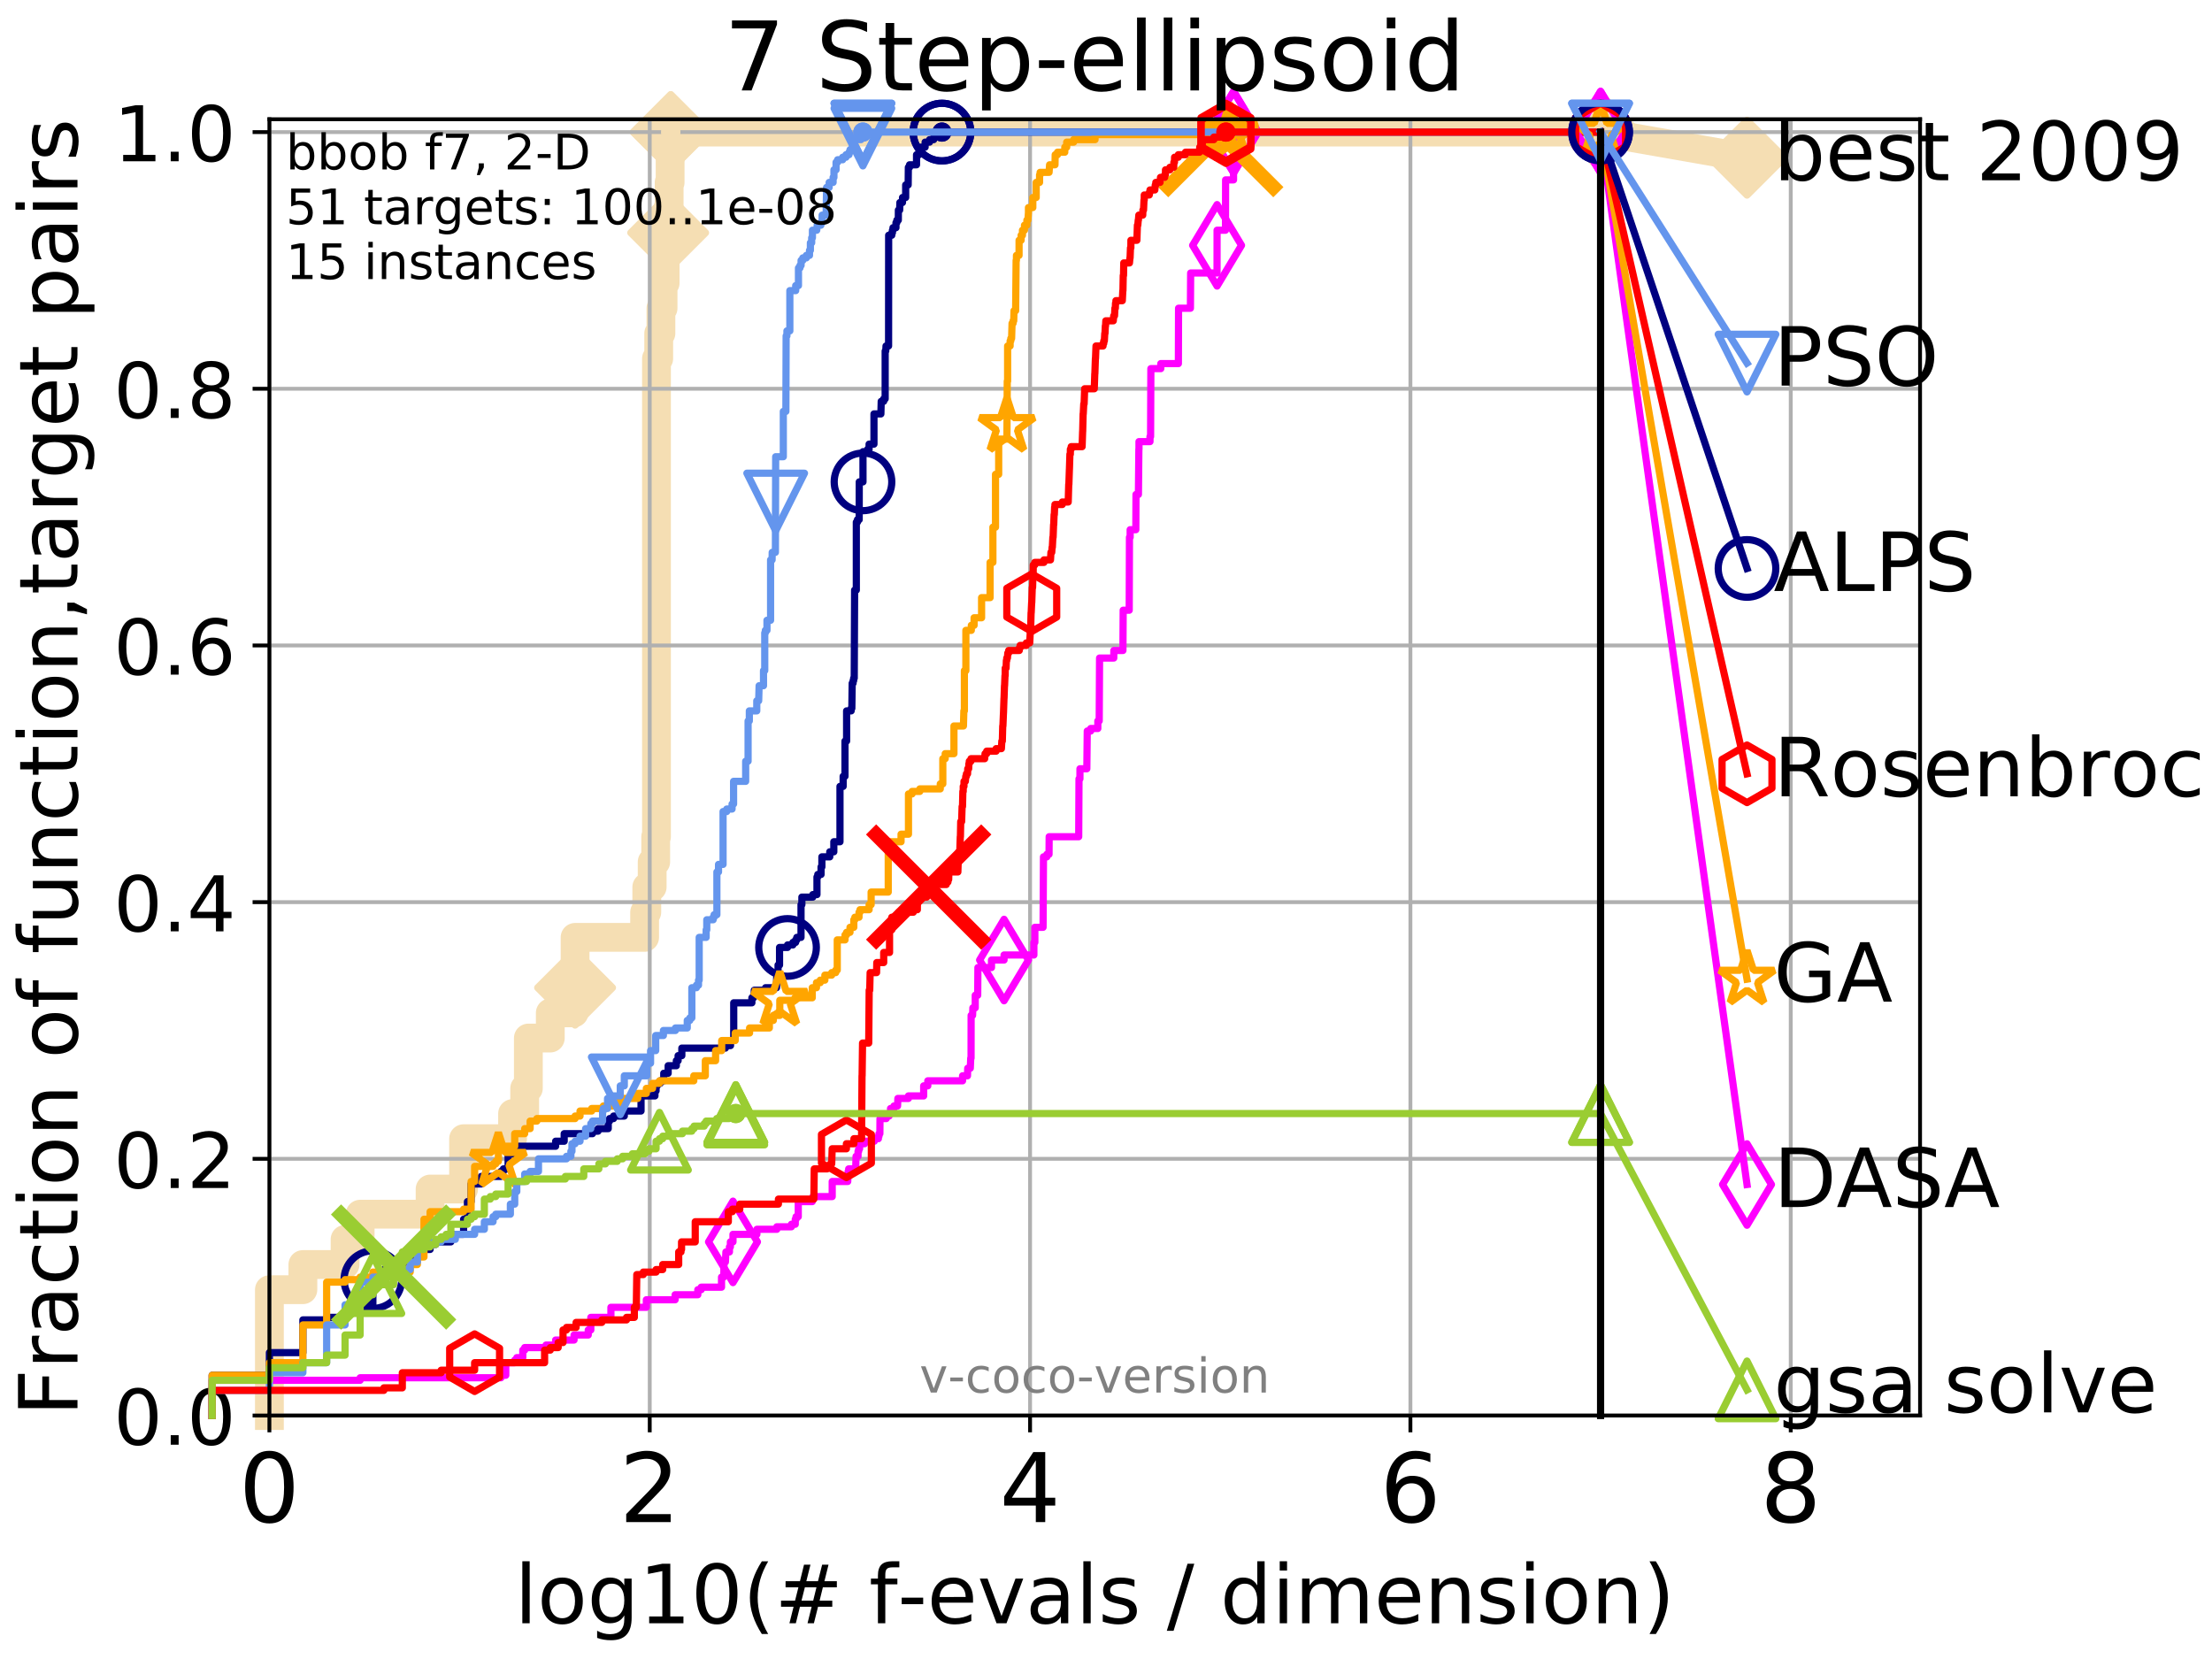 <?xml version="1.0" encoding="utf-8" standalone="no"?>
<!DOCTYPE svg PUBLIC "-//W3C//DTD SVG 1.1//EN"
  "http://www.w3.org/Graphics/SVG/1.1/DTD/svg11.dtd">
<!-- Created with matplotlib (http://matplotlib.org/) -->
<svg height="345.6pt" version="1.1" viewBox="0 0 460.8 345.6" width="460.8pt" xmlns="http://www.w3.org/2000/svg" xmlns:xlink="http://www.w3.org/1999/xlink">
 <defs>
  <style type="text/css">
*{stroke-linecap:butt;stroke-linejoin:round;}
  </style>
 </defs>
 <g id="figure_1">
  <g id="patch_1">
   <path d="M 0 345.6 
L 460.8 345.6 
L 460.8 0 
L 0 0 
z
" style="fill:#ffffff;"/>
  </g>
  <g id="axes_1">
   <g id="patch_2">
    <path d="M 56.12 294.88 
L 399.984 294.88 
L 399.984 24.84 
L 56.12 24.84 
z
" style="fill:#ffffff;"/>
   </g>
   <g id="line2d_1">
    <path d="M 56.12 294.88 
L 56.12 268.668 
L 63.096 268.668 
L 63.096 263.425 
L 71.885 263.425 
L 71.885 258.183 
L 75.021 258.183 
L 75.021 252.94 
L 89.599 252.94 
L 89.599 247.698 
L 96.575 247.698 
L 96.575 237.213 
L 106.779 237.213 
L 106.779 231.97 
L 109.301 231.97 
L 109.301 226.728 
L 110.066 226.728 
L 110.066 216.243 
L 114.637 216.243 
L 114.637 211 
L 119.587 211 
L 119.587 205.758 
L 119.8 205.758 
L 119.8 195.273 
L 134.287 195.273 
L 134.287 190.03 
L 134.738 190.03 
L 134.738 184.788 
L 135.86 184.788 
L 135.86 179.546 
L 136.596 179.546 
L 136.596 174.303 
L 136.755 174.303 
L 136.755 74.696 
L 137.224 74.696 
L 137.224 69.453 
L 137.681 69.453 
L 137.681 64.211 
L 138.126 64.211 
L 138.126 58.969 
L 138.56 58.969 
L 138.56 53.726 
L 138.702 53.726 
L 138.702 48.484 
L 139.19 48.484 
L 139.19 43.241 
L 139.396 43.241 
L 139.396 37.999 
L 139.599 37.999 
L 139.599 32.756 
L 139.732 32.756 
L 139.732 27.514 
L 333.43 27.514 
" style="fill:none;stroke:#f5deb3;stroke-linecap:square;stroke-width:6;"/>
   </g>
   <g id="line2d_2">
    <defs>
     <path d="M -0 7.778 
L 7.778 0 
L 0 -7.778 
L -7.778 -0 
z
" id="m0854afb94d" style="stroke:#f5deb3;stroke-linejoin:miter;stroke-width:1.5;"/>
    </defs>
    <g>
     <use style="fill:#f5deb3;stroke:#f5deb3;stroke-linejoin:miter;stroke-width:1.5;" x="119.8" xlink:href="#m0854afb94d" y="205.758"/>
     <use style="fill:#f5deb3;stroke:#f5deb3;stroke-linejoin:miter;stroke-width:1.5;" x="139.19" xlink:href="#m0854afb94d" y="48.484"/>
     <use style="fill:#f5deb3;stroke:#f5deb3;stroke-linejoin:miter;stroke-width:1.5;" x="139.732" xlink:href="#m0854afb94d" y="27.514"/>
     <use style="fill:#f5deb3;stroke:#f5deb3;stroke-linejoin:miter;stroke-width:1.5;" x="139.732" xlink:href="#m0854afb94d" y="27.514"/>
     <use style="fill:#f5deb3;stroke:#f5deb3;stroke-linejoin:miter;stroke-width:1.5;" x="333.43" xlink:href="#m0854afb94d" y="27.514"/>
    </g>
   </g>
   <g id="line2d_3">
    <path style="fill:none;stroke:#f5deb3;stroke-linecap:square;stroke-width:6;"/>
    <g/>
   </g>
   <g id="line2d_4">
    <path d="M 333.43 27.514 
L 363.934 32.861 
" style="fill:none;stroke:#f5deb3;stroke-linecap:square;stroke-width:6;"/>
    <g>
     <use style="fill:#f5deb3;stroke:#f5deb3;stroke-linejoin:miter;stroke-width:1.5;" x="333.43" xlink:href="#m0854afb94d" y="27.514"/>
     <use style="fill:#f5deb3;stroke:#f5deb3;stroke-linejoin:miter;stroke-width:1.5;" x="363.934" xlink:href="#m0854afb94d" y="32.861"/>
    </g>
   </g>
   <g id="matplotlib.axis_1">
    <g id="xtick_1">
     <g id="line2d_5">
      <path clip-path="url(#p35c42608f2)" d="M 56.12 294.88 
L 56.12 24.84 
" style="fill:none;stroke:#b0b0b0;stroke-linecap:square;stroke-width:0.8;"/>
     </g>
     <g id="line2d_6">
      <defs>
       <path d="M 0 0 
L 0 3.5 
" id="m6ad7e8b5e7" style="stroke:#000000;stroke-width:0.8;"/>
      </defs>
      <g>
       <use style="stroke:#000000;stroke-width:0.8;" x="56.12" xlink:href="#m6ad7e8b5e7" y="294.88"/>
      </g>
     </g>
     <g id="text_1">
      <!-- 0 -->
      <defs>
       <path d="M 31.781 66.406 
Q 24.172 66.406 20.328 58.906 
Q 16.5 51.422 16.5 36.375 
Q 16.5 21.391 20.328 13.891 
Q 24.172 6.391 31.781 6.391 
Q 39.453 6.391 43.281 13.891 
Q 47.125 21.391 47.125 36.375 
Q 47.125 51.422 43.281 58.906 
Q 39.453 66.406 31.781 66.406 
z
M 31.781 74.219 
Q 44.047 74.219 50.516 64.516 
Q 56.984 54.828 56.984 36.375 
Q 56.984 17.969 50.516 8.266 
Q 44.047 -1.422 31.781 -1.422 
Q 19.531 -1.422 13.062 8.266 
Q 6.594 17.969 6.594 36.375 
Q 6.594 54.828 13.062 64.516 
Q 19.531 74.219 31.781 74.219 
z
" id="DejaVuSans-30"/>
      </defs>
      <g transform="translate(49.758 317.077)scale(0.2 -0.2)">
       <use xlink:href="#DejaVuSans-30"/>
      </g>
     </g>
    </g>
    <g id="xtick_2">
     <g id="line2d_7">
      <path clip-path="url(#p35c42608f2)" d="M 135.351 294.88 
L 135.351 24.84 
" style="fill:none;stroke:#b0b0b0;stroke-linecap:square;stroke-width:0.8;"/>
     </g>
     <g id="line2d_8">
      <g>
       <use style="stroke:#000000;stroke-width:0.8;" x="135.351" xlink:href="#m6ad7e8b5e7" y="294.88"/>
      </g>
     </g>
     <g id="text_2">
      <!-- 2 -->
      <defs>
       <path d="M 19.188 8.297 
L 53.609 8.297 
L 53.609 0 
L 7.328 0 
L 7.328 8.297 
Q 12.938 14.109 22.625 23.891 
Q 32.328 33.688 34.812 36.531 
Q 39.547 41.844 41.422 45.531 
Q 43.312 49.219 43.312 52.781 
Q 43.312 58.594 39.234 62.25 
Q 35.156 65.922 28.609 65.922 
Q 23.969 65.922 18.812 64.312 
Q 13.672 62.703 7.812 59.422 
L 7.812 69.391 
Q 13.766 71.781 18.938 73 
Q 24.125 74.219 28.422 74.219 
Q 39.75 74.219 46.484 68.547 
Q 53.219 62.891 53.219 53.422 
Q 53.219 48.922 51.531 44.891 
Q 49.859 40.875 45.406 35.406 
Q 44.188 33.984 37.641 27.219 
Q 31.109 20.453 19.188 8.297 
z
" id="DejaVuSans-32"/>
      </defs>
      <g transform="translate(128.989 317.077)scale(0.2 -0.2)">
       <use xlink:href="#DejaVuSans-32"/>
      </g>
     </g>
    </g>
    <g id="xtick_3">
     <g id="line2d_9">
      <path clip-path="url(#p35c42608f2)" d="M 214.583 294.88 
L 214.583 24.84 
" style="fill:none;stroke:#b0b0b0;stroke-linecap:square;stroke-width:0.8;"/>
     </g>
     <g id="line2d_10">
      <g>
       <use style="stroke:#000000;stroke-width:0.8;" x="214.583" xlink:href="#m6ad7e8b5e7" y="294.88"/>
      </g>
     </g>
     <g id="text_3">
      <!-- 4 -->
      <defs>
       <path d="M 37.797 64.312 
L 12.891 25.391 
L 37.797 25.391 
z
M 35.203 72.906 
L 47.609 72.906 
L 47.609 25.391 
L 58.016 25.391 
L 58.016 17.188 
L 47.609 17.188 
L 47.609 0 
L 37.797 0 
L 37.797 17.188 
L 4.891 17.188 
L 4.891 26.703 
z
" id="DejaVuSans-34"/>
      </defs>
      <g transform="translate(208.22 317.077)scale(0.2 -0.2)">
       <use xlink:href="#DejaVuSans-34"/>
      </g>
     </g>
    </g>
    <g id="xtick_4">
     <g id="line2d_11">
      <path clip-path="url(#p35c42608f2)" d="M 293.814 294.88 
L 293.814 24.84 
" style="fill:none;stroke:#b0b0b0;stroke-linecap:square;stroke-width:0.8;"/>
     </g>
     <g id="line2d_12">
      <g>
       <use style="stroke:#000000;stroke-width:0.8;" x="293.814" xlink:href="#m6ad7e8b5e7" y="294.88"/>
      </g>
     </g>
     <g id="text_4">
      <!-- 6 -->
      <defs>
       <path d="M 33.016 40.375 
Q 26.375 40.375 22.484 35.828 
Q 18.609 31.297 18.609 23.391 
Q 18.609 15.531 22.484 10.953 
Q 26.375 6.391 33.016 6.391 
Q 39.656 6.391 43.531 10.953 
Q 47.406 15.531 47.406 23.391 
Q 47.406 31.297 43.531 35.828 
Q 39.656 40.375 33.016 40.375 
z
M 52.594 71.297 
L 52.594 62.312 
Q 48.875 64.062 45.094 64.984 
Q 41.312 65.922 37.594 65.922 
Q 27.828 65.922 22.672 59.328 
Q 17.531 52.734 16.797 39.406 
Q 19.672 43.656 24.016 45.922 
Q 28.375 48.188 33.594 48.188 
Q 44.578 48.188 50.953 41.516 
Q 57.328 34.859 57.328 23.391 
Q 57.328 12.156 50.688 5.359 
Q 44.047 -1.422 33.016 -1.422 
Q 20.359 -1.422 13.672 8.266 
Q 6.984 17.969 6.984 36.375 
Q 6.984 53.656 15.188 63.938 
Q 23.391 74.219 37.203 74.219 
Q 40.922 74.219 44.703 73.484 
Q 48.484 72.75 52.594 71.297 
z
" id="DejaVuSans-36"/>
      </defs>
      <g transform="translate(287.452 317.077)scale(0.2 -0.2)">
       <use xlink:href="#DejaVuSans-36"/>
      </g>
     </g>
    </g>
    <g id="xtick_5">
     <g id="line2d_13">
      <path clip-path="url(#p35c42608f2)" d="M 373.045 294.88 
L 373.045 24.84 
" style="fill:none;stroke:#b0b0b0;stroke-linecap:square;stroke-width:0.8;"/>
     </g>
     <g id="line2d_14">
      <g>
       <use style="stroke:#000000;stroke-width:0.8;" x="373.045" xlink:href="#m6ad7e8b5e7" y="294.88"/>
      </g>
     </g>
     <g id="text_5">
      <!-- 8 -->
      <defs>
       <path d="M 31.781 34.625 
Q 24.75 34.625 20.719 30.859 
Q 16.703 27.094 16.703 20.516 
Q 16.703 13.922 20.719 10.156 
Q 24.75 6.391 31.781 6.391 
Q 38.812 6.391 42.859 10.172 
Q 46.922 13.969 46.922 20.516 
Q 46.922 27.094 42.891 30.859 
Q 38.875 34.625 31.781 34.625 
z
M 21.922 38.812 
Q 15.578 40.375 12.031 44.719 
Q 8.5 49.078 8.5 55.328 
Q 8.5 64.062 14.719 69.141 
Q 20.953 74.219 31.781 74.219 
Q 42.672 74.219 48.875 69.141 
Q 55.078 64.062 55.078 55.328 
Q 55.078 49.078 51.531 44.719 
Q 48 40.375 41.703 38.812 
Q 48.828 37.156 52.797 32.312 
Q 56.781 27.484 56.781 20.516 
Q 56.781 9.906 50.312 4.234 
Q 43.844 -1.422 31.781 -1.422 
Q 19.734 -1.422 13.25 4.234 
Q 6.781 9.906 6.781 20.516 
Q 6.781 27.484 10.781 32.312 
Q 14.797 37.156 21.922 38.812 
z
M 18.312 54.391 
Q 18.312 48.734 21.844 45.562 
Q 25.391 42.391 31.781 42.391 
Q 38.141 42.391 41.719 45.562 
Q 45.312 48.734 45.312 54.391 
Q 45.312 60.062 41.719 63.234 
Q 38.141 66.406 31.781 66.406 
Q 25.391 66.406 21.844 63.234 
Q 18.312 60.062 18.312 54.391 
z
" id="DejaVuSans-38"/>
      </defs>
      <g transform="translate(366.683 317.077)scale(0.2 -0.2)">
       <use xlink:href="#DejaVuSans-38"/>
      </g>
     </g>
    </g>
    <g id="text_6">
     <!-- log10(# f-evals / dimension) -->
     <defs>
      <path d="M 9.422 75.984 
L 18.406 75.984 
L 18.406 0 
L 9.422 0 
z
" id="DejaVuSans-6c"/>
      <path d="M 30.609 48.391 
Q 23.391 48.391 19.188 42.75 
Q 14.984 37.109 14.984 27.297 
Q 14.984 17.484 19.156 11.844 
Q 23.344 6.203 30.609 6.203 
Q 37.797 6.203 41.984 11.859 
Q 46.188 17.531 46.188 27.297 
Q 46.188 37.016 41.984 42.703 
Q 37.797 48.391 30.609 48.391 
z
M 30.609 56 
Q 42.328 56 49.016 48.375 
Q 55.719 40.766 55.719 27.297 
Q 55.719 13.875 49.016 6.219 
Q 42.328 -1.422 30.609 -1.422 
Q 18.844 -1.422 12.172 6.219 
Q 5.516 13.875 5.516 27.297 
Q 5.516 40.766 12.172 48.375 
Q 18.844 56 30.609 56 
z
" id="DejaVuSans-6f"/>
      <path d="M 45.406 27.984 
Q 45.406 37.75 41.375 43.109 
Q 37.359 48.484 30.078 48.484 
Q 22.859 48.484 18.828 43.109 
Q 14.797 37.75 14.797 27.984 
Q 14.797 18.266 18.828 12.891 
Q 22.859 7.516 30.078 7.516 
Q 37.359 7.516 41.375 12.891 
Q 45.406 18.266 45.406 27.984 
z
M 54.391 6.781 
Q 54.391 -7.172 48.188 -13.984 
Q 42 -20.797 29.203 -20.797 
Q 24.469 -20.797 20.266 -20.094 
Q 16.062 -19.391 12.109 -17.922 
L 12.109 -9.188 
Q 16.062 -11.328 19.922 -12.344 
Q 23.781 -13.375 27.781 -13.375 
Q 36.625 -13.375 41.016 -8.766 
Q 45.406 -4.156 45.406 5.172 
L 45.406 9.625 
Q 42.625 4.781 38.281 2.391 
Q 33.938 0 27.875 0 
Q 17.828 0 11.672 7.656 
Q 5.516 15.328 5.516 27.984 
Q 5.516 40.672 11.672 48.328 
Q 17.828 56 27.875 56 
Q 33.938 56 38.281 53.609 
Q 42.625 51.219 45.406 46.391 
L 45.406 54.688 
L 54.391 54.688 
z
" id="DejaVuSans-67"/>
      <path d="M 12.406 8.297 
L 28.516 8.297 
L 28.516 63.922 
L 10.984 60.406 
L 10.984 69.391 
L 28.422 72.906 
L 38.281 72.906 
L 38.281 8.297 
L 54.391 8.297 
L 54.391 0 
L 12.406 0 
z
" id="DejaVuSans-31"/>
      <path d="M 31 75.875 
Q 24.469 64.656 21.281 53.656 
Q 18.109 42.672 18.109 31.391 
Q 18.109 20.125 21.312 9.062 
Q 24.516 -2 31 -13.188 
L 23.188 -13.188 
Q 15.875 -1.703 12.234 9.375 
Q 8.594 20.453 8.594 31.391 
Q 8.594 42.281 12.203 53.312 
Q 15.828 64.359 23.188 75.875 
z
" id="DejaVuSans-28"/>
      <path d="M 51.125 44 
L 36.922 44 
L 32.812 27.688 
L 47.125 27.688 
z
M 43.797 71.781 
L 38.719 51.516 
L 52.984 51.516 
L 58.109 71.781 
L 65.922 71.781 
L 60.891 51.516 
L 76.125 51.516 
L 76.125 44 
L 58.984 44 
L 54.984 27.688 
L 70.516 27.688 
L 70.516 20.219 
L 53.078 20.219 
L 48 0 
L 40.188 0 
L 45.219 20.219 
L 30.906 20.219 
L 25.875 0 
L 18.016 0 
L 23.094 20.219 
L 7.719 20.219 
L 7.719 27.688 
L 24.906 27.688 
L 29 44 
L 13.281 44 
L 13.281 51.516 
L 30.906 51.516 
L 35.891 71.781 
z
" id="DejaVuSans-23"/>
      <path id="DejaVuSans-20"/>
      <path d="M 37.109 75.984 
L 37.109 68.5 
L 28.516 68.5 
Q 23.688 68.5 21.797 66.547 
Q 19.922 64.594 19.922 59.516 
L 19.922 54.688 
L 34.719 54.688 
L 34.719 47.703 
L 19.922 47.703 
L 19.922 0 
L 10.891 0 
L 10.891 47.703 
L 2.297 47.703 
L 2.297 54.688 
L 10.891 54.688 
L 10.891 58.5 
Q 10.891 67.625 15.141 71.797 
Q 19.391 75.984 28.609 75.984 
z
" id="DejaVuSans-66"/>
      <path d="M 4.891 31.391 
L 31.203 31.391 
L 31.203 23.391 
L 4.891 23.391 
z
" id="DejaVuSans-2d"/>
      <path d="M 56.203 29.594 
L 56.203 25.203 
L 14.891 25.203 
Q 15.484 15.922 20.484 11.062 
Q 25.484 6.203 34.422 6.203 
Q 39.594 6.203 44.453 7.469 
Q 49.312 8.734 54.109 11.281 
L 54.109 2.781 
Q 49.266 0.734 44.188 -0.344 
Q 39.109 -1.422 33.891 -1.422 
Q 20.797 -1.422 13.156 6.188 
Q 5.516 13.812 5.516 26.812 
Q 5.516 40.234 12.766 48.109 
Q 20.016 56 32.328 56 
Q 43.359 56 49.781 48.891 
Q 56.203 41.797 56.203 29.594 
z
M 47.219 32.234 
Q 47.125 39.594 43.094 43.984 
Q 39.062 48.391 32.422 48.391 
Q 24.906 48.391 20.391 44.141 
Q 15.875 39.891 15.188 32.172 
z
" id="DejaVuSans-65"/>
      <path d="M 2.984 54.688 
L 12.5 54.688 
L 29.594 8.797 
L 46.688 54.688 
L 56.203 54.688 
L 35.688 0 
L 23.484 0 
z
" id="DejaVuSans-76"/>
      <path d="M 34.281 27.484 
Q 23.391 27.484 19.188 25 
Q 14.984 22.516 14.984 16.5 
Q 14.984 11.719 18.141 8.906 
Q 21.297 6.109 26.703 6.109 
Q 34.188 6.109 38.703 11.406 
Q 43.219 16.703 43.219 25.484 
L 43.219 27.484 
z
M 52.203 31.203 
L 52.203 0 
L 43.219 0 
L 43.219 8.297 
Q 40.141 3.328 35.547 0.953 
Q 30.953 -1.422 24.312 -1.422 
Q 15.922 -1.422 10.953 3.297 
Q 6 8.016 6 15.922 
Q 6 25.141 12.172 29.828 
Q 18.359 34.516 30.609 34.516 
L 43.219 34.516 
L 43.219 35.406 
Q 43.219 41.609 39.141 45 
Q 35.062 48.391 27.688 48.391 
Q 23 48.391 18.547 47.266 
Q 14.109 46.141 10.016 43.891 
L 10.016 52.203 
Q 14.938 54.109 19.578 55.047 
Q 24.219 56 28.609 56 
Q 40.484 56 46.344 49.844 
Q 52.203 43.703 52.203 31.203 
z
" id="DejaVuSans-61"/>
      <path d="M 44.281 53.078 
L 44.281 44.578 
Q 40.484 46.531 36.375 47.5 
Q 32.281 48.484 27.875 48.484 
Q 21.188 48.484 17.844 46.438 
Q 14.5 44.391 14.5 40.281 
Q 14.5 37.156 16.891 35.375 
Q 19.281 33.594 26.516 31.984 
L 29.594 31.297 
Q 39.156 29.25 43.188 25.516 
Q 47.219 21.781 47.219 15.094 
Q 47.219 7.469 41.188 3.016 
Q 35.156 -1.422 24.609 -1.422 
Q 20.219 -1.422 15.453 -0.562 
Q 10.688 0.297 5.422 2 
L 5.422 11.281 
Q 10.406 8.688 15.234 7.391 
Q 20.062 6.109 24.812 6.109 
Q 31.156 6.109 34.562 8.281 
Q 37.984 10.453 37.984 14.406 
Q 37.984 18.062 35.516 20.016 
Q 33.062 21.969 24.703 23.781 
L 21.578 24.516 
Q 13.234 26.266 9.516 29.906 
Q 5.812 33.547 5.812 39.891 
Q 5.812 47.609 11.281 51.797 
Q 16.75 56 26.812 56 
Q 31.781 56 36.172 55.266 
Q 40.578 54.547 44.281 53.078 
z
" id="DejaVuSans-73"/>
      <path d="M 25.391 72.906 
L 33.688 72.906 
L 8.297 -9.281 
L 0 -9.281 
z
" id="DejaVuSans-2f"/>
      <path d="M 45.406 46.391 
L 45.406 75.984 
L 54.391 75.984 
L 54.391 0 
L 45.406 0 
L 45.406 8.203 
Q 42.578 3.328 38.25 0.953 
Q 33.938 -1.422 27.875 -1.422 
Q 17.969 -1.422 11.734 6.484 
Q 5.516 14.406 5.516 27.297 
Q 5.516 40.188 11.734 48.094 
Q 17.969 56 27.875 56 
Q 33.938 56 38.25 53.625 
Q 42.578 51.266 45.406 46.391 
z
M 14.797 27.297 
Q 14.797 17.391 18.875 11.75 
Q 22.953 6.109 30.078 6.109 
Q 37.203 6.109 41.297 11.75 
Q 45.406 17.391 45.406 27.297 
Q 45.406 37.203 41.297 42.844 
Q 37.203 48.484 30.078 48.484 
Q 22.953 48.484 18.875 42.844 
Q 14.797 37.203 14.797 27.297 
z
" id="DejaVuSans-64"/>
      <path d="M 9.422 54.688 
L 18.406 54.688 
L 18.406 0 
L 9.422 0 
z
M 9.422 75.984 
L 18.406 75.984 
L 18.406 64.594 
L 9.422 64.594 
z
" id="DejaVuSans-69"/>
      <path d="M 52 44.188 
Q 55.375 50.25 60.062 53.125 
Q 64.75 56 71.094 56 
Q 79.641 56 84.281 50.016 
Q 88.922 44.047 88.922 33.016 
L 88.922 0 
L 79.891 0 
L 79.891 32.719 
Q 79.891 40.578 77.094 44.375 
Q 74.312 48.188 68.609 48.188 
Q 61.625 48.188 57.562 43.547 
Q 53.516 38.922 53.516 30.906 
L 53.516 0 
L 44.484 0 
L 44.484 32.719 
Q 44.484 40.625 41.703 44.406 
Q 38.922 48.188 33.109 48.188 
Q 26.219 48.188 22.156 43.531 
Q 18.109 38.875 18.109 30.906 
L 18.109 0 
L 9.078 0 
L 9.078 54.688 
L 18.109 54.688 
L 18.109 46.188 
Q 21.188 51.219 25.484 53.609 
Q 29.781 56 35.688 56 
Q 41.656 56 45.828 52.969 
Q 50 49.953 52 44.188 
z
" id="DejaVuSans-6d"/>
      <path d="M 54.891 33.016 
L 54.891 0 
L 45.906 0 
L 45.906 32.719 
Q 45.906 40.484 42.875 44.328 
Q 39.844 48.188 33.797 48.188 
Q 26.516 48.188 22.312 43.547 
Q 18.109 38.922 18.109 30.906 
L 18.109 0 
L 9.078 0 
L 9.078 54.688 
L 18.109 54.688 
L 18.109 46.188 
Q 21.344 51.125 25.703 53.562 
Q 30.078 56 35.797 56 
Q 45.219 56 50.047 50.172 
Q 54.891 44.344 54.891 33.016 
z
" id="DejaVuSans-6e"/>
      <path d="M 8.016 75.875 
L 15.828 75.875 
Q 23.141 64.359 26.781 53.312 
Q 30.422 42.281 30.422 31.391 
Q 30.422 20.453 26.781 9.375 
Q 23.141 -1.703 15.828 -13.188 
L 8.016 -13.188 
Q 14.5 -2 17.703 9.062 
Q 20.906 20.125 20.906 31.391 
Q 20.906 42.672 17.703 53.656 
Q 14.5 64.656 8.016 75.875 
z
" id="DejaVuSans-29"/>
     </defs>
     <g transform="translate(107.211 338.154)scale(0.17 -0.17)">
      <use xlink:href="#DejaVuSans-6c"/>
      <use x="27.783" xlink:href="#DejaVuSans-6f"/>
      <use x="88.965" xlink:href="#DejaVuSans-67"/>
      <use x="152.441" xlink:href="#DejaVuSans-31"/>
      <use x="216.064" xlink:href="#DejaVuSans-30"/>
      <use x="279.688" xlink:href="#DejaVuSans-28"/>
      <use x="318.701" xlink:href="#DejaVuSans-23"/>
      <use x="402.49" xlink:href="#DejaVuSans-20"/>
      <use x="434.277" xlink:href="#DejaVuSans-66"/>
      <use x="469.404" xlink:href="#DejaVuSans-2d"/>
      <use x="505.488" xlink:href="#DejaVuSans-65"/>
      <use x="567.012" xlink:href="#DejaVuSans-76"/>
      <use x="626.191" xlink:href="#DejaVuSans-61"/>
      <use x="687.471" xlink:href="#DejaVuSans-6c"/>
      <use x="715.254" xlink:href="#DejaVuSans-73"/>
      <use x="767.354" xlink:href="#DejaVuSans-20"/>
      <use x="799.141" xlink:href="#DejaVuSans-2f"/>
      <use x="832.832" xlink:href="#DejaVuSans-20"/>
      <use x="864.619" xlink:href="#DejaVuSans-64"/>
      <use x="928.096" xlink:href="#DejaVuSans-69"/>
      <use x="955.879" xlink:href="#DejaVuSans-6d"/>
      <use x="1053.291" xlink:href="#DejaVuSans-65"/>
      <use x="1114.814" xlink:href="#DejaVuSans-6e"/>
      <use x="1178.193" xlink:href="#DejaVuSans-73"/>
      <use x="1230.293" xlink:href="#DejaVuSans-69"/>
      <use x="1258.076" xlink:href="#DejaVuSans-6f"/>
      <use x="1319.258" xlink:href="#DejaVuSans-6e"/>
      <use x="1382.637" xlink:href="#DejaVuSans-29"/>
     </g>
    </g>
   </g>
   <g id="matplotlib.axis_2">
    <g id="ytick_1">
     <g id="line2d_15">
      <path clip-path="url(#p35c42608f2)" d="M 56.12 294.88 
L 399.984 294.88 
" style="fill:none;stroke:#b0b0b0;stroke-linecap:square;stroke-width:0.8;"/>
     </g>
     <g id="line2d_16">
      <defs>
       <path d="M 0 0 
L -3.5 0 
" id="m146facf833" style="stroke:#000000;stroke-width:0.8;"/>
      </defs>
      <g>
       <use style="stroke:#000000;stroke-width:0.8;" x="56.12" xlink:href="#m146facf833" y="294.88"/>
      </g>
     </g>
     <g id="text_7">
      <!-- 0.0 -->
      <defs>
       <path d="M 10.688 12.406 
L 21 12.406 
L 21 0 
L 10.688 0 
z
" id="DejaVuSans-2e"/>
      </defs>
      <g transform="translate(23.675 300.959)scale(0.16 -0.16)">
       <use xlink:href="#DejaVuSans-30"/>
       <use x="63.623" xlink:href="#DejaVuSans-2e"/>
       <use x="95.41" xlink:href="#DejaVuSans-30"/>
      </g>
     </g>
    </g>
    <g id="ytick_2">
     <g id="line2d_17">
      <path clip-path="url(#p35c42608f2)" d="M 56.12 241.407 
L 399.984 241.407 
" style="fill:none;stroke:#b0b0b0;stroke-linecap:square;stroke-width:0.8;"/>
     </g>
     <g id="line2d_18">
      <g>
       <use style="stroke:#000000;stroke-width:0.8;" x="56.12" xlink:href="#m146facf833" y="241.407"/>
      </g>
     </g>
     <g id="text_8">
      <!-- 0.2 -->
      <g transform="translate(23.675 247.485)scale(0.16 -0.16)">
       <use xlink:href="#DejaVuSans-30"/>
       <use x="63.623" xlink:href="#DejaVuSans-2e"/>
       <use x="95.41" xlink:href="#DejaVuSans-32"/>
      </g>
     </g>
    </g>
    <g id="ytick_3">
     <g id="line2d_19">
      <path clip-path="url(#p35c42608f2)" d="M 56.12 187.933 
L 399.984 187.933 
" style="fill:none;stroke:#b0b0b0;stroke-linecap:square;stroke-width:0.8;"/>
     </g>
     <g id="line2d_20">
      <g>
       <use style="stroke:#000000;stroke-width:0.8;" x="56.12" xlink:href="#m146facf833" y="187.933"/>
      </g>
     </g>
     <g id="text_9">
      <!-- 0.4 -->
      <g transform="translate(23.675 194.012)scale(0.16 -0.16)">
       <use xlink:href="#DejaVuSans-30"/>
       <use x="63.623" xlink:href="#DejaVuSans-2e"/>
       <use x="95.41" xlink:href="#DejaVuSans-34"/>
      </g>
     </g>
    </g>
    <g id="ytick_4">
     <g id="line2d_21">
      <path clip-path="url(#p35c42608f2)" d="M 56.12 134.46 
L 399.984 134.46 
" style="fill:none;stroke:#b0b0b0;stroke-linecap:square;stroke-width:0.8;"/>
     </g>
     <g id="line2d_22">
      <g>
       <use style="stroke:#000000;stroke-width:0.8;" x="56.12" xlink:href="#m146facf833" y="134.46"/>
      </g>
     </g>
     <g id="text_10">
      <!-- 0.6 -->
      <g transform="translate(23.675 140.539)scale(0.16 -0.16)">
       <use xlink:href="#DejaVuSans-30"/>
       <use x="63.623" xlink:href="#DejaVuSans-2e"/>
       <use x="95.41" xlink:href="#DejaVuSans-36"/>
      </g>
     </g>
    </g>
    <g id="ytick_5">
     <g id="line2d_23">
      <path clip-path="url(#p35c42608f2)" d="M 56.12 80.987 
L 399.984 80.987 
" style="fill:none;stroke:#b0b0b0;stroke-linecap:square;stroke-width:0.8;"/>
     </g>
     <g id="line2d_24">
      <g>
       <use style="stroke:#000000;stroke-width:0.8;" x="56.12" xlink:href="#m146facf833" y="80.987"/>
      </g>
     </g>
     <g id="text_11">
      <!-- 0.8 -->
      <g transform="translate(23.675 87.066)scale(0.16 -0.16)">
       <use xlink:href="#DejaVuSans-30"/>
       <use x="63.623" xlink:href="#DejaVuSans-2e"/>
       <use x="95.41" xlink:href="#DejaVuSans-38"/>
      </g>
     </g>
    </g>
    <g id="ytick_6">
     <g id="line2d_25">
      <path clip-path="url(#p35c42608f2)" d="M 56.12 27.514 
L 399.984 27.514 
" style="fill:none;stroke:#b0b0b0;stroke-linecap:square;stroke-width:0.8;"/>
     </g>
     <g id="line2d_26">
      <g>
       <use style="stroke:#000000;stroke-width:0.8;" x="56.12" xlink:href="#m146facf833" y="27.514"/>
      </g>
     </g>
     <g id="text_12">
      <!-- 1.0 -->
      <g transform="translate(23.675 33.592)scale(0.16 -0.16)">
       <use xlink:href="#DejaVuSans-31"/>
       <use x="63.623" xlink:href="#DejaVuSans-2e"/>
       <use x="95.41" xlink:href="#DejaVuSans-30"/>
      </g>
     </g>
    </g>
    <g id="text_13">
     <!-- Fraction of function,target pairs -->
     <defs>
      <path d="M 9.812 72.906 
L 51.703 72.906 
L 51.703 64.594 
L 19.672 64.594 
L 19.672 43.109 
L 48.578 43.109 
L 48.578 34.812 
L 19.672 34.812 
L 19.672 0 
L 9.812 0 
z
" id="DejaVuSans-46"/>
      <path d="M 41.109 46.297 
Q 39.594 47.172 37.812 47.578 
Q 36.031 48 33.891 48 
Q 26.266 48 22.188 43.047 
Q 18.109 38.094 18.109 28.812 
L 18.109 0 
L 9.078 0 
L 9.078 54.688 
L 18.109 54.688 
L 18.109 46.188 
Q 20.953 51.172 25.484 53.578 
Q 30.031 56 36.531 56 
Q 37.453 56 38.578 55.875 
Q 39.703 55.766 41.062 55.516 
z
" id="DejaVuSans-72"/>
      <path d="M 48.781 52.594 
L 48.781 44.188 
Q 44.969 46.297 41.141 47.344 
Q 37.312 48.391 33.406 48.391 
Q 24.656 48.391 19.812 42.844 
Q 14.984 37.312 14.984 27.297 
Q 14.984 17.281 19.812 11.734 
Q 24.656 6.203 33.406 6.203 
Q 37.312 6.203 41.141 7.25 
Q 44.969 8.297 48.781 10.406 
L 48.781 2.094 
Q 45.016 0.344 40.984 -0.531 
Q 36.969 -1.422 32.422 -1.422 
Q 20.062 -1.422 12.781 6.344 
Q 5.516 14.109 5.516 27.297 
Q 5.516 40.672 12.859 48.328 
Q 20.219 56 33.016 56 
Q 37.156 56 41.109 55.141 
Q 45.062 54.297 48.781 52.594 
z
" id="DejaVuSans-63"/>
      <path d="M 18.312 70.219 
L 18.312 54.688 
L 36.812 54.688 
L 36.812 47.703 
L 18.312 47.703 
L 18.312 18.016 
Q 18.312 11.328 20.141 9.422 
Q 21.969 7.516 27.594 7.516 
L 36.812 7.516 
L 36.812 0 
L 27.594 0 
Q 17.188 0 13.234 3.875 
Q 9.281 7.766 9.281 18.016 
L 9.281 47.703 
L 2.688 47.703 
L 2.688 54.688 
L 9.281 54.688 
L 9.281 70.219 
z
" id="DejaVuSans-74"/>
      <path d="M 8.5 21.578 
L 8.5 54.688 
L 17.484 54.688 
L 17.484 21.922 
Q 17.484 14.156 20.5 10.266 
Q 23.531 6.391 29.594 6.391 
Q 36.859 6.391 41.078 11.031 
Q 45.312 15.672 45.312 23.688 
L 45.312 54.688 
L 54.297 54.688 
L 54.297 0 
L 45.312 0 
L 45.312 8.406 
Q 42.047 3.422 37.719 1 
Q 33.406 -1.422 27.688 -1.422 
Q 18.266 -1.422 13.375 4.438 
Q 8.5 10.297 8.5 21.578 
z
M 31.109 56 
z
" id="DejaVuSans-75"/>
      <path d="M 11.719 12.406 
L 22.016 12.406 
L 22.016 4 
L 14.016 -11.625 
L 7.719 -11.625 
L 11.719 4 
z
" id="DejaVuSans-2c"/>
      <path d="M 18.109 8.203 
L 18.109 -20.797 
L 9.078 -20.797 
L 9.078 54.688 
L 18.109 54.688 
L 18.109 46.391 
Q 20.953 51.266 25.266 53.625 
Q 29.594 56 35.594 56 
Q 45.562 56 51.781 48.094 
Q 58.016 40.188 58.016 27.297 
Q 58.016 14.406 51.781 6.484 
Q 45.562 -1.422 35.594 -1.422 
Q 29.594 -1.422 25.266 0.953 
Q 20.953 3.328 18.109 8.203 
z
M 48.688 27.297 
Q 48.688 37.203 44.609 42.844 
Q 40.531 48.484 33.406 48.484 
Q 26.266 48.484 22.188 42.844 
Q 18.109 37.203 18.109 27.297 
Q 18.109 17.391 22.188 11.75 
Q 26.266 6.109 33.406 6.109 
Q 40.531 6.109 44.609 11.75 
Q 48.688 17.391 48.688 27.297 
z
" id="DejaVuSans-70"/>
     </defs>
     <g transform="translate(16.14 294.999)rotate(-90)scale(0.17 -0.17)">
      <use xlink:href="#DejaVuSans-46"/>
      <use x="57.41" xlink:href="#DejaVuSans-72"/>
      <use x="98.523" xlink:href="#DejaVuSans-61"/>
      <use x="159.803" xlink:href="#DejaVuSans-63"/>
      <use x="214.783" xlink:href="#DejaVuSans-74"/>
      <use x="253.992" xlink:href="#DejaVuSans-69"/>
      <use x="281.775" xlink:href="#DejaVuSans-6f"/>
      <use x="342.957" xlink:href="#DejaVuSans-6e"/>
      <use x="406.336" xlink:href="#DejaVuSans-20"/>
      <use x="438.123" xlink:href="#DejaVuSans-6f"/>
      <use x="499.305" xlink:href="#DejaVuSans-66"/>
      <use x="534.51" xlink:href="#DejaVuSans-20"/>
      <use x="566.297" xlink:href="#DejaVuSans-66"/>
      <use x="601.502" xlink:href="#DejaVuSans-75"/>
      <use x="664.881" xlink:href="#DejaVuSans-6e"/>
      <use x="728.26" xlink:href="#DejaVuSans-63"/>
      <use x="783.24" xlink:href="#DejaVuSans-74"/>
      <use x="822.449" xlink:href="#DejaVuSans-69"/>
      <use x="850.232" xlink:href="#DejaVuSans-6f"/>
      <use x="911.414" xlink:href="#DejaVuSans-6e"/>
      <use x="974.793" xlink:href="#DejaVuSans-2c"/>
      <use x="1006.58" xlink:href="#DejaVuSans-74"/>
      <use x="1045.789" xlink:href="#DejaVuSans-61"/>
      <use x="1107.068" xlink:href="#DejaVuSans-72"/>
      <use x="1148.166" xlink:href="#DejaVuSans-67"/>
      <use x="1211.643" xlink:href="#DejaVuSans-65"/>
      <use x="1273.166" xlink:href="#DejaVuSans-74"/>
      <use x="1312.375" xlink:href="#DejaVuSans-20"/>
      <use x="1344.162" xlink:href="#DejaVuSans-70"/>
      <use x="1407.639" xlink:href="#DejaVuSans-61"/>
      <use x="1468.918" xlink:href="#DejaVuSans-69"/>
      <use x="1496.701" xlink:href="#DejaVuSans-72"/>
      <use x="1537.814" xlink:href="#DejaVuSans-73"/>
     </g>
    </g>
   </g>
   <g id="line2d_27">
    <defs>
     <path d="M 0 1.5 
C 0.398 1.5 0.779 1.342 1.061 1.061 
C 1.342 0.779 1.5 0.398 1.5 0 
C 1.5 -0.398 1.342 -0.779 1.061 -1.061 
C 0.779 -1.342 0.398 -1.5 0 -1.5 
C -0.398 -1.5 -0.779 -1.342 -1.061 -1.061 
C -1.342 -0.779 -1.5 -0.398 -1.5 0 
C -1.5 0.398 -1.342 0.779 -1.061 1.061 
C -0.779 1.342 -0.398 1.5 0 1.5 
z
" id="m3822b9a8dd" style="stroke:#f5deb3;"/>
    </defs>
    <g>
     <use style="fill:#f5deb3;stroke:#f5deb3;" x="139.732" xlink:href="#m3822b9a8dd" y="27.514"/>
     <use style="fill:#f5deb3;stroke:#f5deb3;" x="139.732" xlink:href="#m3822b9a8dd" y="27.514"/>
    </g>
   </g>
   <g id="line2d_28">
    <defs>
     <path d="M 0 1.5 
C 0.398 1.5 0.779 1.342 1.061 1.061 
C 1.342 0.779 1.5 0.398 1.5 0 
C 1.5 -0.398 1.342 -0.779 1.061 -1.061 
C 0.779 -1.342 0.398 -1.5 0 -1.5 
C -0.398 -1.5 -0.779 -1.342 -1.061 -1.061 
C -1.342 -0.779 -1.5 -0.398 -1.5 0 
C -1.5 0.398 -1.342 0.779 -1.061 1.061 
C -0.779 1.342 -0.398 1.5 0 1.5 
z
" id="mf22864c01a" style="stroke:#000080;"/>
    </defs>
    <g>
     <use style="fill:#000080;stroke:#000080;" x="196.228" xlink:href="#mf22864c01a" y="27.514"/>
     <use style="fill:#000080;stroke:#000080;" x="196.228" xlink:href="#mf22864c01a" y="27.514"/>
    </g>
   </g>
   <g id="line2d_29">
    <path d="M 44.194 294.88 
L 44.194 286.492 
L 56.12 286.492 
L 56.12 281.774 
L 63.096 281.774 
L 63.096 274.959 
L 68.046 274.959 
L 68.046 274.434 
L 71.885 274.434 
L 71.885 273.386 
L 75.021 273.386 
L 75.021 271.813 
L 77.674 271.813 
L 77.674 266.571 
L 79.971 266.571 
L 79.971 264.474 
L 83.81 264.474 
L 83.81 262.901 
L 85.45 262.901 
L 85.45 261.328 
L 86.947 261.328 
L 86.947 260.28 
L 89.599 260.28 
L 89.599 259.231 
L 90.786 259.231 
L 90.786 258.707 
L 93.923 258.707 
L 93.923 257.134 
L 96.575 257.134 
L 96.575 253.989 
L 97.375 253.989 
L 97.375 250.319 
L 98.14 250.319 
L 98.14 246.649 
L 100.25 246.649 
L 100.25 245.076 
L 104.351 245.076 
L 104.351 244.028 
L 104.865 244.028 
L 104.865 243.504 
L 105.848 243.504 
L 105.848 240.358 
L 107.661 240.358 
L 107.661 238.785 
L 115.748 238.785 
L 115.748 237.737 
L 117.533 237.737 
L 117.533 236.164 
L 123.426 236.164 
L 123.426 235.64 
L 124.59 235.64 
L 124.59 235.116 
L 126.705 235.116 
L 126.705 233.543 
L 126.987 233.543 
L 126.987 233.019 
L 127.807 233.019 
L 127.807 232.495 
L 130.054 232.495 
L 130.054 231.446 
L 133.539 231.446 
L 133.539 228.301 
L 136.435 228.301 
L 136.435 227.252 
L 136.675 227.252 
L 136.675 226.204 
L 136.913 226.204 
L 136.913 225.679 
L 137.53 225.679 
L 137.53 225.155 
L 138.272 225.155 
L 138.272 223.582 
L 139.19 223.582 
L 139.19 222.01 
L 140.893 222.01 
L 140.893 220.961 
L 141.263 220.961 
L 141.263 219.913 
L 142.038 219.913 
L 142.038 218.34 
L 151.116 218.34 
L 151.116 217.816 
L 152.183 217.816 
L 152.183 216.767 
L 152.849 216.767 
L 152.849 208.903 
L 156.632 208.903 
L 156.632 207.855 
L 156.979 207.855 
L 156.979 207.331 
L 157.125 207.331 
L 157.125 206.282 
L 159.48 206.282 
L 159.48 205.758 
L 161.774 205.758 
L 161.793 203.661 
L 162.086 203.661 
L 162.086 201.04 
L 162.393 201.04 
L 162.393 197.37 
L 164.06 197.37 
L 164.06 196.846 
L 165.175 196.846 
L 165.175 196.321 
L 165.743 196.321 
L 165.743 195.797 
L 165.991 195.797 
L 165.991 195.273 
L 166.867 195.273 
L 166.867 188.458 
L 167.045 188.458 
L 167.045 186.885 
L 169.315 186.885 
L 169.315 186.361 
L 170.189 186.361 
L 170.189 182.691 
L 170.358 182.691 
L 170.358 182.167 
L 171.042 182.167 
L 171.042 180.594 
L 171.214 180.594 
L 171.214 178.497 
L 172.855 178.497 
L 172.855 177.449 
L 173.7 177.449 
L 173.7 175.352 
L 174.984 175.352 
L 174.984 163.818 
L 175.642 163.818 
L 175.642 161.721 
L 176.026 161.721 
L 176.026 154.382 
L 176.363 154.382 
L 176.363 148.091 
L 177.312 148.091 
L 177.312 147.566 
L 177.454 147.566 
L 177.528 142.324 
L 177.712 142.324 
L 177.712 141.8 
L 177.829 141.8 
L 177.829 141.275 
L 177.953 141.275 
L 178.032 122.927 
L 178.388 122.927 
L 178.388 108.772 
L 178.626 108.772 
L 178.626 108.248 
L 178.984 108.248 
L 178.998 100.384 
L 179.776 100.384 
L 179.776 94.093 
L 180.762 94.093 
L 180.762 93.569 
L 181.048 93.569 
L 181.048 92.52 
L 182.063 92.52 
L 182.063 86.229 
L 183.504 86.229 
L 183.572 83.608 
L 184.091 83.608 
L 184.091 83.084 
L 184.397 83.084 
L 184.397 73.123 
L 184.521 73.123 
L 184.575 72.075 
L 185.108 72.075 
L 185.123 49.008 
L 185.773 49.008 
L 185.773 48.484 
L 185.91 48.484 
L 185.91 47.959 
L 186.028 47.959 
L 186.028 47.435 
L 186.646 47.435 
L 186.646 46.387 
L 186.832 46.387 
L 186.832 45.862 
L 187.136 45.862 
L 187.149 43.765 
L 187.418 43.765 
L 187.459 42.193 
L 188.004 42.193 
L 188.012 41.144 
L 188.669 41.144 
L 188.669 38.523 
L 189.188 38.523 
L 189.226 34.853 
L 189.479 34.853 
L 189.479 34.329 
L 190.93 34.329 
L 190.93 32.232 
L 191.463 32.232 
L 191.502 30.659 
L 192.718 30.659 
L 192.718 29.611 
L 193.646 29.611 
L 193.646 29.086 
L 194.513 29.086 
L 194.513 28.562 
L 196.228 28.562 
L 196.228 27.514 
L 333.43 27.514 
L 333.43 27.514 
" style="fill:none;stroke:#000080;stroke-linecap:square;stroke-width:1.5;"/>
   </g>
   <g id="line2d_30">
    <defs>
     <path d="M 0 6 
C 1.591 6 3.117 5.368 4.243 4.243 
C 5.368 3.117 6 1.591 6 0 
C 6 -1.591 5.368 -3.117 4.243 -4.243 
C 3.117 -5.368 1.591 -6 0 -6 
C -1.591 -6 -3.117 -5.368 -4.243 -4.243 
C -5.368 -3.117 -6 -1.591 -6 0 
C -6 1.591 -5.368 3.117 -4.243 4.243 
C -3.117 5.368 -1.591 6 0 6 
z
" id="m78400b223c" style="stroke:#000080;stroke-width:1.5;"/>
    </defs>
    <g>
     <use style="fill-opacity:0;stroke:#000080;stroke-width:1.5;" x="77.674" xlink:href="#m78400b223c" y="266.571"/>
     <use style="fill-opacity:0;stroke:#000080;stroke-width:1.5;" x="164.06" xlink:href="#m78400b223c" y="197.37"/>
     <use style="fill-opacity:0;stroke:#000080;stroke-width:1.5;" x="179.776" xlink:href="#m78400b223c" y="100.384"/>
     <use style="fill-opacity:0;stroke:#000080;stroke-width:1.5;" x="196.228" xlink:href="#m78400b223c" y="27.514"/>
     <use style="fill-opacity:0;stroke:#000080;stroke-width:1.5;" x="196.228" xlink:href="#m78400b223c" y="27.514"/>
     <use style="fill-opacity:0;stroke:#000080;stroke-width:1.5;" x="333.43" xlink:href="#m78400b223c" y="27.514"/>
    </g>
   </g>
   <g id="line2d_31">
    <path style="fill:none;stroke:#000080;stroke-linecap:square;stroke-width:1.5;"/>
    <g/>
   </g>
   <g id="line2d_32">
    <defs>
     <path d="M 0 1.5 
C 0.398 1.5 0.779 1.342 1.061 1.061 
C 1.342 0.779 1.5 0.398 1.5 0 
C 1.5 -0.398 1.342 -0.779 1.061 -1.061 
C 0.779 -1.342 0.398 -1.5 0 -1.5 
C -0.398 -1.5 -0.779 -1.342 -1.061 -1.061 
C -1.342 -0.779 -1.5 -0.398 -1.5 0 
C -1.5 0.398 -1.342 0.779 -1.061 1.061 
C -0.779 1.342 -0.398 1.5 0 1.5 
z
" id="m8d0b6fd5a4" style="stroke:#ff00ff;"/>
    </defs>
    <g>
     <use style="fill:#ff00ff;stroke:#ff00ff;" x="256.985" xlink:href="#m8d0b6fd5a4" y="27.514"/>
     <use style="fill:#ff00ff;stroke:#ff00ff;" x="256.985" xlink:href="#m8d0b6fd5a4" y="27.514"/>
    </g>
   </g>
   <g id="line2d_33">
    <path d="M 44.194 294.88 
L 44.194 287.541 
L 75.021 287.541 
L 75.021 287.016 
L 104.351 287.016 
L 104.351 286.492 
L 105.364 286.492 
L 105.364 283.871 
L 107.226 283.871 
L 107.226 283.347 
L 107.661 283.347 
L 107.661 282.822 
L 108.905 282.822 
L 108.905 281.25 
L 109.301 281.25 
L 109.301 280.725 
L 113.755 280.725 
L 113.755 280.201 
L 115.748 280.201 
L 115.748 279.153 
L 119.587 279.153 
L 119.587 278.104 
L 122.543 278.104 
L 122.543 277.056 
L 123.078 277.056 
L 123.078 274.434 
L 127.265 274.434 
L 127.265 272.337 
L 134.649 272.337 
L 134.649 270.765 
L 140.642 270.765 
L 140.642 269.716 
L 145.368 269.716 
L 145.368 268.668 
L 146.074 268.668 
L 146.074 268.143 
L 150.306 268.143 
L 150.306 266.046 
L 150.768 266.046 
L 150.838 262.901 
L 151.116 262.901 
L 151.219 260.804 
L 151.955 260.804 
L 151.955 259.755 
L 152.151 259.755 
L 152.151 258.707 
L 152.693 258.707 
L 152.693 257.134 
L 157.674 257.134 
L 157.674 256.086 
L 161.83 256.086 
L 161.83 255.561 
L 164.868 255.561 
L 164.868 255.037 
L 165.669 255.037 
L 165.669 253.989 
L 165.831 253.989 
L 165.831 253.464 
L 166.293 253.464 
L 166.293 250.319 
L 169.207 250.319 
L 169.207 249.795 
L 169.351 249.795 
L 169.351 249.27 
L 173.363 249.27 
L 173.363 246.125 
L 176.599 246.125 
L 176.677 244.028 
L 176.793 244.028 
L 176.793 243.504 
L 178.254 243.504 
L 178.332 240.882 
L 178.744 240.882 
L 178.744 239.834 
L 178.875 239.834 
L 178.875 239.31 
L 179.066 239.31 
L 179.066 238.261 
L 180.111 238.261 
L 180.111 237.737 
L 182.137 237.737 
L 182.137 237.213 
L 182.983 237.213 
L 182.983 236.689 
L 183.107 236.689 
L 183.107 236.164 
L 183.294 236.164 
L 183.32 233.019 
L 184.62 233.019 
L 184.62 232.495 
L 185.213 232.495 
L 185.213 231.97 
L 185.514 231.97 
L 185.514 230.922 
L 186.222 230.922 
L 186.222 230.398 
L 186.978 230.398 
L 187.042 228.825 
L 189.241 228.825 
L 189.241 228.301 
L 192.418 228.301 
L 192.418 226.204 
L 193.276 226.204 
L 193.276 225.155 
L 200.52 225.155 
L 200.52 224.107 
L 201.545 224.107 
L 201.593 222.534 
L 202.133 222.534 
L 202.22 220.437 
L 202.29 220.437 
L 202.303 211.525 
L 202.607 211.525 
L 202.664 209.952 
L 203.162 209.952 
L 203.162 207.331 
L 203.674 207.331 
L 203.716 201.564 
L 206.546 201.564 
L 206.546 199.991 
L 209.163 199.991 
L 209.163 198.943 
L 215.379 198.943 
L 215.379 196.321 
L 215.579 196.321 
L 215.579 193.176 
L 217.291 193.176 
L 217.376 178.497 
L 218.076 178.497 
L 218.076 177.973 
L 218.532 177.973 
L 218.56 174.303 
L 224.715 174.303 
L 224.775 162.245 
L 224.97 162.245 
L 224.974 160.148 
L 226.407 160.148 
L 226.495 152.285 
L 227.214 152.285 
L 227.214 151.76 
L 228.697 151.76 
L 228.697 150.188 
L 228.986 150.188 
L 229.059 137.081 
L 232.022 137.081 
L 232.032 135.509 
L 233.926 135.509 
L 233.98 127.121 
L 235.236 127.121 
L 235.287 111.918 
L 235.431 111.918 
L 235.431 110.345 
L 236.613 110.345 
L 236.649 103.005 
L 237.154 103.005 
L 237.247 93.569 
L 237.271 93.569 
L 237.272 91.996 
L 239.564 91.996 
L 239.564 90.948 
L 239.689 90.948 
L 239.746 76.793 
L 241.815 76.793 
L 241.815 75.744 
L 245.48 75.744 
L 245.515 64.211 
L 247.985 64.211 
L 248.036 56.872 
L 253.532 56.872 
L 253.539 47.959 
L 255.291 47.959 
L 255.318 37.474 
L 256.969 37.474 
L 256.985 27.514 
L 333.43 27.514 
L 333.43 27.514 
" style="fill:none;stroke:#ff00ff;stroke-linecap:square;stroke-width:1.5;"/>
   </g>
   <g id="line2d_34">
    <defs>
     <path d="M -0 8.485 
L 5.091 0 
L 0 -8.485 
L -5.091 -0 
z
" id="m9d140424fd" style="stroke:#ff00ff;stroke-linejoin:miter;stroke-width:1.5;"/>
    </defs>
    <g>
     <use style="fill-opacity:0;stroke:#ff00ff;stroke-linejoin:miter;stroke-width:1.5;" x="152.693" xlink:href="#m9d140424fd" y="258.707"/>
     <use style="fill-opacity:0;stroke:#ff00ff;stroke-linejoin:miter;stroke-width:1.5;" x="209.163" xlink:href="#m9d140424fd" y="199.991"/>
     <use style="fill-opacity:0;stroke:#ff00ff;stroke-linejoin:miter;stroke-width:1.5;" x="253.539" xlink:href="#m9d140424fd" y="51.105"/>
     <use style="fill-opacity:0;stroke:#ff00ff;stroke-linejoin:miter;stroke-width:1.5;" x="256.985" xlink:href="#m9d140424fd" y="27.514"/>
     <use style="fill-opacity:0;stroke:#ff00ff;stroke-linejoin:miter;stroke-width:1.5;" x="256.985" xlink:href="#m9d140424fd" y="27.514"/>
     <use style="fill-opacity:0;stroke:#ff00ff;stroke-linejoin:miter;stroke-width:1.5;" x="333.43" xlink:href="#m9d140424fd" y="27.514"/>
    </g>
   </g>
   <g id="line2d_35">
    <path style="fill:none;stroke:#ff00ff;stroke-linecap:square;stroke-width:1.5;"/>
    <g/>
   </g>
   <g id="line2d_36">
    <defs>
     <path d="M 0 1.5 
C 0.398 1.5 0.779 1.342 1.061 1.061 
C 1.342 0.779 1.5 0.398 1.5 0 
C 1.5 -0.398 1.342 -0.779 1.061 -1.061 
C 0.779 -1.342 0.398 -1.5 0 -1.5 
C -0.398 -1.5 -0.779 -1.342 -1.061 -1.061 
C -1.342 -0.779 -1.5 -0.398 -1.5 0 
C -1.5 0.398 -1.342 0.779 -1.061 1.061 
C -0.779 1.342 -0.398 1.5 0 1.5 
z
" id="mbfac293076" style="stroke:#ffa500;"/>
    </defs>
    <g>
     <use style="fill:#ffa500;stroke:#ffa500;" x="256.135" xlink:href="#mbfac293076" y="27.514"/>
     <use style="fill:#ffa500;stroke:#ffa500;" x="256.135" xlink:href="#mbfac293076" y="27.514"/>
    </g>
   </g>
   <g id="line2d_37">
    <path d="M 44.194 294.88 
L 44.194 286.492 
L 56.12 286.492 
L 56.12 283.871 
L 63.096 283.871 
L 63.096 276.007 
L 68.046 276.007 
L 68.046 267.095 
L 71.885 267.095 
L 71.885 266.571 
L 75.021 266.571 
L 75.021 266.046 
L 77.674 266.046 
L 77.674 264.998 
L 85.45 264.998 
L 85.45 263.425 
L 86.947 263.425 
L 86.947 261.852 
L 88.324 261.852 
L 88.324 253.989 
L 89.599 253.989 
L 89.599 252.416 
L 96.575 252.416 
L 96.575 251.892 
L 98.14 251.892 
L 98.14 246.125 
L 98.872 246.125 
L 98.872 242.979 
L 102.712 242.979 
L 102.712 242.455 
L 103.276 242.455 
L 103.276 241.931 
L 103.822 241.931 
L 103.822 238.785 
L 107.226 238.785 
L 107.226 236.164 
L 109.301 236.164 
L 109.301 235.116 
L 110.436 235.116 
L 110.436 233.543 
L 111.841 233.543 
L 111.841 233.019 
L 119.8 233.019 
L 119.8 232.495 
L 120.831 232.495 
L 120.831 231.446 
L 123.253 231.446 
L 123.253 230.922 
L 125.68 230.922 
L 125.68 230.398 
L 129.215 230.398 
L 129.215 228.825 
L 132.856 228.825 
L 132.856 227.776 
L 134.649 227.776 
L 134.649 226.728 
L 135.943 226.728 
L 135.943 225.679 
L 137.378 225.679 
L 137.378 225.155 
L 144.531 225.155 
L 144.531 224.107 
L 146.929 224.107 
L 146.929 220.961 
L 149.072 220.961 
L 149.072 218.864 
L 150.342 218.864 
L 150.342 216.767 
L 153.158 216.767 
L 153.158 215.194 
L 156.151 215.194 
L 156.151 214.146 
L 160.266 214.146 
L 160.266 212.573 
L 161.094 212.573 
L 161.094 211.525 
L 162.446 211.525 
L 162.446 208.379 
L 165.595 208.379 
L 165.595 207.855 
L 169.207 207.855 
L 169.207 205.758 
L 170.086 205.758 
L 170.086 204.709 
L 170.868 204.709 
L 170.868 204.185 
L 171.834 204.185 
L 171.834 203.137 
L 173.259 203.137 
L 173.259 202.612 
L 174.094 202.612 
L 174.094 202.088 
L 174.416 202.088 
L 174.416 195.797 
L 176.034 195.797 
L 176.034 194.749 
L 176.355 194.749 
L 176.355 194.224 
L 177.07 194.224 
L 177.07 193.176 
L 177.866 193.176 
L 177.866 191.603 
L 178.082 191.603 
L 178.082 191.079 
L 178.95 191.079 
L 178.95 190.03 
L 179.154 190.03 
L 179.154 189.506 
L 181.054 189.506 
L 181.054 188.458 
L 181.472 188.458 
L 181.472 185.836 
L 185.037 185.836 
L 185.037 176.924 
L 185.383 176.924 
L 185.383 175.352 
L 187.707 175.352 
L 187.707 173.779 
L 189.252 173.779 
L 189.252 165.391 
L 190.004 165.391 
L 190.004 164.867 
L 191.617 164.867 
L 191.617 164.342 
L 195.877 164.342 
L 195.877 163.294 
L 196.405 163.294 
L 196.405 158.051 
L 196.902 158.051 
L 196.902 157.003 
L 198.725 157.003 
L 198.725 151.236 
L 200.704 151.236 
L 200.789 148.091 
L 200.9 148.091 
L 200.9 139.703 
L 201.21 139.703 
L 201.21 131.315 
L 202.343 131.315 
L 202.343 130.266 
L 202.922 130.266 
L 202.922 128.693 
L 204.482 128.693 
L 204.482 124.499 
L 206.254 124.499 
L 206.254 117.16 
L 206.838 117.16 
L 206.838 109.821 
L 207.384 109.821 
L 207.384 98.811 
L 208.043 98.811 
L 208.043 91.472 
L 209.761 91.472 
L 209.828 79.414 
L 209.906 79.414 
L 209.906 72.075 
L 210.426 72.075 
L 210.426 71.026 
L 210.568 71.026 
L 210.568 70.502 
L 210.737 70.502 
L 210.83 67.356 
L 211.039 67.356 
L 211.039 66.832 
L 211.18 66.832 
L 211.234 64.735 
L 211.575 64.735 
L 211.678 54.25 
L 211.737 54.25 
L 211.747 53.202 
L 212.286 53.202 
L 212.292 50.056 
L 212.717 50.056 
L 212.717 49.008 
L 212.996 49.008 
L 212.996 47.959 
L 213.419 47.959 
L 213.419 46.911 
L 213.921 46.911 
L 213.921 45.862 
L 214.133 45.862 
L 214.244 44.29 
L 214.246 44.29 
L 214.246 43.241 
L 215.155 43.241 
L 215.155 41.144 
L 215.86 41.144 
L 215.86 37.999 
L 216.561 37.999 
L 216.561 36.426 
L 216.676 36.426 
L 216.676 35.902 
L 218.542 35.902 
L 218.651 34.329 
L 219.774 34.329 
L 219.817 32.232 
L 220.299 32.232 
L 220.299 31.708 
L 221.812 31.708 
L 221.812 30.659 
L 222.211 30.659 
L 222.211 29.611 
L 223.66 29.611 
L 223.66 29.086 
L 228.121 29.086 
L 228.121 28.038 
L 256.135 28.038 
L 256.135 27.514 
L 333.43 27.514 
L 333.43 27.514 
" style="fill:none;stroke:#ffa500;stroke-linecap:square;stroke-width:1.5;"/>
   </g>
   <g id="line2d_38">
    <defs>
     <path d="M 0 -6 
L -1.347 -1.854 
L -5.706 -1.854 
L -2.18 0.708 
L -3.527 4.854 
L -0 2.292 
L 3.527 4.854 
L 2.18 0.708 
L 5.706 -1.854 
L 1.347 -1.854 
z
" id="md8f4e0062e" style="stroke:#ffa500;stroke-linejoin:bevel;stroke-width:1.5;"/>
    </defs>
    <g>
     <use style="fill-opacity:0;stroke:#ffa500;stroke-linejoin:bevel;stroke-width:1.5;" x="103.822" xlink:href="#md8f4e0062e" y="241.931"/>
     <use style="fill-opacity:0;stroke:#ffa500;stroke-linejoin:bevel;stroke-width:1.5;" x="162.446" xlink:href="#md8f4e0062e" y="208.379"/>
     <use style="fill-opacity:0;stroke:#ffa500;stroke-linejoin:bevel;stroke-width:1.5;" x="209.761" xlink:href="#md8f4e0062e" y="88.851"/>
     <use style="fill-opacity:0;stroke:#ffa500;stroke-linejoin:bevel;stroke-width:1.5;" x="256.135" xlink:href="#md8f4e0062e" y="28.038"/>
     <use style="fill-opacity:0;stroke:#ffa500;stroke-linejoin:bevel;stroke-width:1.5;" x="256.135" xlink:href="#md8f4e0062e" y="27.514"/>
     <use style="fill-opacity:0;stroke:#ffa500;stroke-linejoin:bevel;stroke-width:1.5;" x="333.43" xlink:href="#md8f4e0062e" y="27.514"/>
    </g>
   </g>
   <g id="line2d_39">
    <path style="fill:none;stroke:#ffa500;stroke-linecap:square;stroke-width:1.5;"/>
    <g/>
   </g>
   <g id="line2d_40">
    <path clip-path="url(#p35c42608f2)" d="M 254.305 28.038 
" style="fill:none;stroke:#ffa500;stroke-linecap:square;stroke-width:1.5;"/>
    <defs>
     <path d="M -12 12 
L 12 -12 
M -12 -12 
L 12 12 
" id="m562210b2ac" style="stroke:#ffa500;stroke-width:3;"/>
    </defs>
    <g clip-path="url(#p35c42608f2)">
     <use style="fill:#ffa500;stroke:#ffa500;stroke-width:3;" x="254.305" xlink:href="#m562210b2ac" y="28.038"/>
    </g>
   </g>
   <g id="line2d_41">
    <defs>
     <path d="M 0 1.5 
C 0.398 1.5 0.779 1.342 1.061 1.061 
C 1.342 0.779 1.5 0.398 1.5 0 
C 1.5 -0.398 1.342 -0.779 1.061 -1.061 
C 0.779 -1.342 0.398 -1.5 0 -1.5 
C -0.398 -1.5 -0.779 -1.342 -1.061 -1.061 
C -1.342 -0.779 -1.5 -0.398 -1.5 0 
C -1.5 0.398 -1.342 0.779 -1.061 1.061 
C -0.779 1.342 -0.398 1.5 0 1.5 
z
" id="me55f125d58" style="stroke:#6495ed;"/>
    </defs>
    <g>
     <use style="fill:#6495ed;stroke:#6495ed;" x="179.757" xlink:href="#me55f125d58" y="27.514"/>
     <use style="fill:#6495ed;stroke:#6495ed;" x="179.757" xlink:href="#me55f125d58" y="27.514"/>
    </g>
   </g>
   <g id="line2d_42">
    <path d="M 44.194 294.88 
L 44.194 289.638 
L 56.12 289.638 
L 56.12 285.968 
L 63.096 285.968 
L 63.096 283.871 
L 68.046 283.871 
L 68.046 276.007 
L 71.885 276.007 
L 71.885 271.813 
L 75.021 271.813 
L 75.021 267.095 
L 77.674 267.095 
L 77.674 266.046 
L 79.971 266.046 
L 79.971 265.522 
L 83.81 265.522 
L 83.81 264.474 
L 85.45 264.474 
L 85.45 262.901 
L 86.947 262.901 
L 86.947 259.231 
L 89.599 259.231 
L 89.599 258.707 
L 91.897 258.707 
L 91.897 258.183 
L 94.853 258.183 
L 94.853 257.134 
L 98.872 257.134 
L 98.872 256.086 
L 100.899 256.086 
L 100.899 254.513 
L 102.712 254.513 
L 102.712 253.464 
L 103.276 253.464 
L 103.276 252.94 
L 106.32 252.94 
L 106.32 250.843 
L 107.226 250.843 
L 107.226 248.222 
L 107.661 248.222 
L 107.661 246.125 
L 109.301 246.125 
L 109.301 244.552 
L 110.436 244.552 
L 110.436 244.028 
L 112.175 244.028 
L 112.175 241.407 
L 118.011 241.407 
L 118.011 240.882 
L 118.929 240.882 
L 118.929 239.834 
L 119.151 239.834 
L 119.151 238.261 
L 119.8 238.261 
L 119.8 237.737 
L 120.831 237.737 
L 120.831 236.689 
L 121.991 236.689 
L 121.991 235.116 
L 123.078 235.116 
L 123.078 234.067 
L 123.426 234.067 
L 123.426 233.543 
L 125.529 233.543 
L 125.529 231.446 
L 125.68 231.446 
L 125.68 230.922 
L 126.563 230.922 
L 126.563 228.825 
L 127.673 228.825 
L 127.673 228.301 
L 129.215 228.301 
L 129.215 226.204 
L 130.054 226.204 
L 130.054 224.107 
L 134.738 224.107 
L 134.738 221.485 
L 135.523 221.485 
L 135.523 218.864 
L 136.596 218.864 
L 136.596 215.719 
L 138.199 215.719 
L 138.199 214.67 
L 140.705 214.67 
L 140.705 214.146 
L 143.167 214.146 
L 143.167 212.573 
L 143.704 212.573 
L 143.704 212.049 
L 144.123 212.049 
L 144.123 205.758 
L 145.077 205.758 
L 145.077 205.234 
L 145.512 205.234 
L 145.512 204.185 
L 145.654 204.185 
L 145.654 195.273 
L 147.104 195.273 
L 147.104 193.7 
L 147.234 193.7 
L 147.234 191.603 
L 148.561 191.603 
L 148.561 191.079 
L 148.76 191.079 
L 148.76 190.555 
L 149.341 190.555 
L 149.341 181.642 
L 149.681 181.642 
L 149.681 180.07 
L 150.627 180.07 
L 150.627 169.061 
L 151.389 169.061 
L 151.389 168.536 
L 152.504 168.536 
L 152.504 167.488 
L 152.818 167.488 
L 152.818 162.77 
L 155.336 162.77 
L 155.336 158.576 
L 155.84 158.576 
L 155.84 150.188 
L 156.1 150.188 
L 156.1 148.091 
L 157.65 148.091 
L 157.65 145.994 
L 158.046 145.994 
L 158.138 142.848 
L 159.051 142.848 
L 159.051 139.703 
L 159.31 139.703 
L 159.31 131.839 
L 159.437 131.839 
L 159.437 131.315 
L 159.773 131.315 
L 159.773 129.218 
L 160.526 129.218 
L 160.526 116.636 
L 160.842 116.636 
L 160.862 115.063 
L 161.532 115.063 
L 161.588 95.142 
L 163.179 95.142 
L 163.179 85.705 
L 163.716 85.705 
L 163.766 69.978 
L 163.93 69.978 
L 163.93 68.929 
L 164.54 68.929 
L 164.54 60.541 
L 165.757 60.541 
L 165.757 59.493 
L 166.335 59.493 
L 166.335 55.823 
L 166.645 55.823 
L 166.645 55.299 
L 166.881 55.299 
L 166.881 54.25 
L 167.235 54.25 
L 167.235 53.726 
L 167.974 53.726 
L 167.974 53.202 
L 168.633 53.202 
L 168.633 52.153 
L 168.818 52.153 
L 168.818 50.581 
L 169.087 50.581 
L 169.087 49.532 
L 169.243 49.532 
L 169.243 47.959 
L 170.143 47.959 
L 170.234 46.911 
L 171.009 46.911 
L 171.009 46.387 
L 171.256 46.387 
L 171.267 44.814 
L 172.1 44.814 
L 172.191 39.047 
L 172.729 39.047 
L 172.729 37.999 
L 173.551 37.999 
L 173.551 36.95 
L 173.728 36.95 
L 173.728 35.377 
L 174.166 35.377 
L 174.166 33.805 
L 174.487 33.805 
L 174.487 33.28 
L 175.542 33.28 
L 175.542 32.756 
L 176.235 32.756 
L 176.235 32.232 
L 176.863 32.232 
L 176.863 31.708 
L 177.077 31.708 
L 177.077 31.183 
L 177.609 31.183 
L 177.609 29.086 
L 179.355 29.086 
L 179.355 28.562 
L 179.757 28.562 
L 179.757 27.514 
L 333.43 27.514 
L 333.43 27.514 
" style="fill:none;stroke:#6495ed;stroke-linecap:square;stroke-width:1.5;"/>
   </g>
   <g id="line2d_43">
    <defs>
     <path d="M -0 6 
L 6 -6 
L -6 -6 
z
" id="m34613c118b" style="stroke:#6495ed;stroke-linejoin:miter;stroke-width:1.5;"/>
    </defs>
    <g>
     <use style="fill-opacity:0;stroke:#6495ed;stroke-linejoin:miter;stroke-width:1.5;" x="129.215" xlink:href="#m34613c118b" y="226.204"/>
     <use style="fill-opacity:0;stroke:#6495ed;stroke-linejoin:miter;stroke-width:1.5;" x="161.588" xlink:href="#m34613c118b" y="104.578"/>
     <use style="fill-opacity:0;stroke:#6495ed;stroke-linejoin:miter;stroke-width:1.5;" x="179.757" xlink:href="#m34613c118b" y="28.562"/>
     <use style="fill-opacity:0;stroke:#6495ed;stroke-linejoin:miter;stroke-width:1.5;" x="179.757" xlink:href="#m34613c118b" y="27.514"/>
     <use style="fill-opacity:0;stroke:#6495ed;stroke-linejoin:miter;stroke-width:1.5;" x="179.757" xlink:href="#m34613c118b" y="27.514"/>
     <use style="fill-opacity:0;stroke:#6495ed;stroke-linejoin:miter;stroke-width:1.5;" x="333.43" xlink:href="#m34613c118b" y="27.514"/>
    </g>
   </g>
   <g id="line2d_44">
    <path style="fill:none;stroke:#6495ed;stroke-linecap:square;stroke-width:1.5;"/>
    <g/>
   </g>
   <g id="line2d_45">
    <defs>
     <path d="M 0 1.5 
C 0.398 1.5 0.779 1.342 1.061 1.061 
C 1.342 0.779 1.5 0.398 1.5 0 
C 1.5 -0.398 1.342 -0.779 1.061 -1.061 
C 0.779 -1.342 0.398 -1.5 0 -1.5 
C -0.398 -1.5 -0.779 -1.342 -1.061 -1.061 
C -1.342 -0.779 -1.5 -0.398 -1.5 0 
C -1.5 0.398 -1.342 0.779 -1.061 1.061 
C -0.779 1.342 -0.398 1.5 0 1.5 
z
" id="med1c898490" style="stroke:#ff0000;"/>
    </defs>
    <g>
     <use style="fill:#ff0000;stroke:#ff0000;" x="255.385" xlink:href="#med1c898490" y="27.514"/>
     <use style="fill:#ff0000;stroke:#ff0000;" x="255.385" xlink:href="#med1c898490" y="27.514"/>
    </g>
   </g>
   <g id="line2d_46">
    <path d="M 44.194 294.88 
L 44.194 289.638 
L 79.971 289.638 
L 79.971 289.113 
L 83.81 289.113 
L 83.81 285.968 
L 91.897 285.968 
L 91.897 285.444 
L 98.872 285.444 
L 98.872 283.871 
L 113.45 283.871 
L 113.45 281.25 
L 114.637 281.25 
L 114.637 280.725 
L 116.277 280.725 
L 116.277 279.677 
L 117.289 279.677 
L 117.289 277.056 
L 118.011 277.056 
L 118.011 276.531 
L 120.012 276.531 
L 120.012 275.483 
L 125.376 275.483 
L 125.376 274.959 
L 130.516 274.959 
L 130.516 274.434 
L 132.146 274.434 
L 132.146 272.337 
L 132.555 272.337 
L 132.656 265.522 
L 134.01 265.522 
L 134.01 264.998 
L 136.675 264.998 
L 136.675 264.474 
L 138.053 264.474 
L 138.053 263.425 
L 141.384 263.425 
L 141.384 260.804 
L 141.862 260.804 
L 141.862 260.28 
L 141.98 260.28 
L 141.98 258.707 
L 144.831 258.707 
L 144.831 254.513 
L 151.724 254.513 
L 151.724 252.416 
L 152.567 252.416 
L 152.567 251.892 
L 154.109 251.892 
L 154.109 250.843 
L 162.159 250.843 
L 162.159 249.795 
L 169.541 249.795 
L 169.623 243.504 
L 172.282 243.504 
L 172.282 242.979 
L 172.972 242.979 
L 172.972 242.455 
L 173.259 242.455 
L 173.354 239.31 
L 176.323 239.31 
L 176.323 238.261 
L 177.887 238.261 
L 177.887 237.213 
L 179.481 237.213 
L 179.573 224.107 
L 179.593 224.107 
L 179.685 217.291 
L 180.97 217.291 
L 181.067 206.282 
L 181.181 206.282 
L 181.265 202.612 
L 182.607 202.612 
L 182.651 200.515 
L 184.091 200.515 
L 184.091 198.418 
L 185.308 198.418 
L 185.308 193.7 
L 185.773 193.7 
L 185.773 191.079 
L 187.254 191.079 
L 187.254 190.03 
L 190.261 190.03 
L 190.261 189.506 
L 191.103 189.506 
L 191.116 186.885 
L 193.049 186.885 
L 193.049 186.361 
L 193.306 186.361 
L 193.315 184.788 
L 193.48 184.788 
L 193.48 184.264 
L 197.124 184.264 
L 197.124 183.739 
L 197.472 183.739 
L 197.472 183.215 
L 197.627 183.215 
L 197.675 181.642 
L 199.542 181.642 
L 199.641 178.497 
L 199.676 178.497 
L 199.739 177.449 
L 199.942 177.449 
L 200.044 174.303 
L 200.072 174.303 
L 200.134 171.158 
L 200.324 171.158 
L 200.425 168.012 
L 200.507 168.012 
L 200.581 164.867 
L 200.656 164.867 
L 200.662 163.818 
L 200.812 163.818 
L 200.818 162.77 
L 201.101 162.77 
L 201.191 161.721 
L 201.321 161.721 
L 201.321 161.197 
L 201.563 161.197 
L 201.598 160.148 
L 201.789 160.148 
L 201.831 159.1 
L 201.919 159.1 
L 201.919 158.576 
L 202.274 158.576 
L 202.274 158.051 
L 205.126 158.051 
L 205.202 157.003 
L 205.549 157.003 
L 205.549 156.479 
L 207.509 156.479 
L 207.509 155.954 
L 208.608 155.954 
L 208.7 154.382 
L 208.804 154.382 
L 208.888 151.236 
L 208.926 151.236 
L 209.034 148.615 
L 209.042 148.615 
L 209.149 145.469 
L 209.161 145.469 
L 209.252 142.848 
L 209.273 142.848 
L 209.356 140.751 
L 209.396 140.751 
L 209.406 139.178 
L 209.584 139.178 
L 209.645 137.606 
L 209.722 137.606 
L 209.722 137.081 
L 209.864 137.081 
L 209.943 136.033 
L 210.126 136.033 
L 210.126 135.509 
L 212.334 135.509 
L 212.334 134.984 
L 212.506 134.984 
L 212.506 134.46 
L 213.798 134.46 
L 213.798 133.936 
L 214.51 133.936 
L 214.614 131.839 
L 214.685 131.839 
L 214.794 127.645 
L 214.816 127.645 
L 214.912 125.548 
L 214.933 125.548 
L 215.042 122.403 
L 215.107 122.403 
L 215.2 119.257 
L 215.228 119.257 
L 215.25 117.684 
L 215.566 117.684 
L 215.566 117.16 
L 217.473 117.16 
L 217.473 116.636 
L 218.838 116.636 
L 218.928 115.063 
L 219.097 115.063 
L 219.171 114.015 
L 219.221 114.015 
L 219.33 111.918 
L 219.381 111.918 
L 219.48 109.296 
L 219.51 109.296 
L 219.587 107.199 
L 219.637 107.199 
L 219.699 105.627 
L 219.761 105.627 
L 219.761 105.102 
L 221.289 105.102 
L 221.289 104.578 
L 222.529 104.578 
L 222.635 100.908 
L 222.666 100.908 
L 222.774 97.763 
L 222.779 97.763 
L 222.882 94.617 
L 222.97 94.617 
L 222.978 93.569 
L 223.15 93.569 
L 223.15 93.045 
L 225.425 93.045 
L 225.53 89.899 
L 225.54 89.899 
L 225.634 86.229 
L 225.66 86.229 
L 225.767 84.132 
L 225.843 84.132 
L 225.954 80.987 
L 227.957 80.987 
L 228.064 77.841 
L 228.082 77.841 
L 228.191 74.696 
L 228.214 74.696 
L 228.318 72.075 
L 229.784 72.075 
L 229.784 71.55 
L 229.931 71.55 
L 229.931 71.026 
L 230.056 71.026 
L 230.143 69.453 
L 230.191 69.453 
L 230.263 67.881 
L 230.307 67.881 
L 230.36 66.832 
L 231.919 66.832 
L 232.007 65.784 
L 232.177 65.784 
L 232.253 64.211 
L 232.347 64.211 
L 232.382 63.163 
L 232.466 63.163 
L 232.466 62.638 
L 233.797 62.638 
L 233.903 60.541 
L 233.93 60.541 
L 233.991 57.396 
L 234.049 57.396 
L 234.1 54.775 
L 235.286 54.775 
L 235.385 53.726 
L 235.417 53.726 
L 235.499 51.629 
L 235.579 51.629 
L 235.589 50.056 
L 236.834 50.056 
L 236.941 46.911 
L 237.025 46.911 
L 237.114 45.862 
L 237.151 45.862 
L 237.238 44.814 
L 238.054 44.814 
L 238.084 43.765 
L 238.218 43.765 
L 238.313 41.668 
L 238.364 41.668 
L 238.37 40.62 
L 239.416 40.62 
L 239.416 40.096 
L 239.563 40.096 
L 239.563 39.571 
L 240.574 39.571 
L 240.664 38.523 
L 240.777 38.523 
L 240.777 37.999 
L 241.663 37.999 
L 241.751 36.95 
L 242.624 36.95 
L 242.624 36.426 
L 242.781 36.426 
L 242.792 35.377 
L 243.713 35.377 
L 243.713 34.853 
L 244.511 34.853 
L 244.533 33.805 
L 244.665 33.805 
L 244.684 32.756 
L 245.464 32.756 
L 245.464 32.232 
L 246.96 32.232 
L 246.96 31.708 
L 249.888 31.708 
L 249.921 30.659 
L 250.43 30.659 
L 250.515 29.086 
L 252.869 29.086 
L 252.869 28.562 
L 254.439 28.562 
L 254.439 28.038 
L 255.385 28.038 
L 255.385 27.514 
L 333.43 27.514 
L 333.43 27.514 
" style="fill:none;stroke:#ff0000;stroke-linecap:square;stroke-width:1.5;"/>
   </g>
   <g id="line2d_47">
    <defs>
     <path d="M 0 -6 
L -5.196 -3 
L -5.196 3 
L -0 6 
L 5.196 3 
L 5.196 -3 
z
" id="m836f739e4c" style="stroke:#ff0000;stroke-linejoin:miter;stroke-width:1.5;"/>
    </defs>
    <g>
     <use style="fill-opacity:0;stroke:#ff0000;stroke-linejoin:miter;stroke-width:1.5;" x="98.872" xlink:href="#m836f739e4c" y="283.871"/>
     <use style="fill-opacity:0;stroke:#ff0000;stroke-linejoin:miter;stroke-width:1.5;" x="176.323" xlink:href="#m836f739e4c" y="239.31"/>
     <use style="fill-opacity:0;stroke:#ff0000;stroke-linejoin:miter;stroke-width:1.5;" x="214.933" xlink:href="#m836f739e4c" y="125.548"/>
     <use style="fill-opacity:0;stroke:#ff0000;stroke-linejoin:miter;stroke-width:1.5;" x="255.385" xlink:href="#m836f739e4c" y="28.038"/>
     <use style="fill-opacity:0;stroke:#ff0000;stroke-linejoin:miter;stroke-width:1.5;" x="255.385" xlink:href="#m836f739e4c" y="27.514"/>
     <use style="fill-opacity:0;stroke:#ff0000;stroke-linejoin:miter;stroke-width:1.5;" x="333.43" xlink:href="#m836f739e4c" y="27.514"/>
    </g>
   </g>
   <g id="line2d_48">
    <path style="fill:none;stroke:#ff0000;stroke-linecap:square;stroke-width:1.5;"/>
    <g/>
   </g>
   <g id="line2d_49">
    <path clip-path="url(#p35c42608f2)" d="M 193.462 184.788 
" style="fill:none;stroke:#ff0000;stroke-linecap:square;stroke-width:1.5;"/>
    <defs>
     <path d="M -12 12 
L 12 -12 
M -12 -12 
L 12 12 
" id="mac1d2af062" style="stroke:#ff0000;stroke-width:3;"/>
    </defs>
    <g clip-path="url(#p35c42608f2)">
     <use style="fill:#ff0000;stroke:#ff0000;stroke-width:3;" x="193.462" xlink:href="#mac1d2af062" y="184.788"/>
    </g>
   </g>
   <g id="line2d_50">
    <defs>
     <path d="M 0 1.5 
C 0.398 1.5 0.779 1.342 1.061 1.061 
C 1.342 0.779 1.5 0.398 1.5 0 
C 1.5 -0.398 1.342 -0.779 1.061 -1.061 
C 0.779 -1.342 0.398 -1.5 0 -1.5 
C -0.398 -1.5 -0.779 -1.342 -1.061 -1.061 
C -1.342 -0.779 -1.5 -0.398 -1.5 0 
C -1.5 0.398 -1.342 0.779 -1.061 1.061 
C -0.779 1.342 -0.398 1.5 0 1.5 
z
" id="m0241828011" style="stroke:#9acd32;"/>
    </defs>
    <g>
     <use style="fill:#9acd32;stroke:#9acd32;" x="153.28" xlink:href="#m0241828011" y="231.97"/>
     <use style="fill:#9acd32;stroke:#9acd32;" x="153.28" xlink:href="#m0241828011" y="231.97"/>
    </g>
   </g>
   <g id="line2d_51">
    <path d="M 44.194 294.88 
L 44.194 287.541 
L 56.12 287.541 
L 56.12 284.919 
L 63.096 284.919 
L 63.096 283.871 
L 68.046 283.871 
L 68.046 282.298 
L 71.885 282.298 
L 71.885 278.104 
L 75.021 278.104 
L 75.021 269.716 
L 77.674 269.716 
L 77.674 267.619 
L 81.997 267.619 
L 81.997 263.949 
L 83.81 263.949 
L 83.81 260.804 
L 85.45 260.804 
L 85.45 260.28 
L 88.324 260.28 
L 88.324 259.755 
L 89.599 259.755 
L 89.599 259.231 
L 90.786 259.231 
L 90.786 258.183 
L 91.897 258.183 
L 91.897 257.658 
L 92.94 257.658 
L 92.94 257.134 
L 93.923 257.134 
L 93.923 255.037 
L 97.375 255.037 
L 97.375 253.989 
L 98.14 253.989 
L 98.14 253.464 
L 98.872 253.464 
L 98.872 252.94 
L 100.899 252.94 
L 100.899 249.795 
L 102.128 249.795 
L 102.128 249.27 
L 103.276 249.27 
L 103.276 248.746 
L 105.848 248.746 
L 105.848 246.125 
L 109.688 246.125 
L 109.688 245.601 
L 117.774 245.601 
L 117.774 245.076 
L 121.613 245.076 
L 121.613 243.504 
L 124.75 243.504 
L 124.75 242.455 
L 126.127 242.455 
L 126.127 241.931 
L 128.589 241.931 
L 128.589 241.407 
L 129.699 241.407 
L 129.699 240.882 
L 131.726 240.882 
L 131.726 240.358 
L 134.378 240.358 
L 134.378 239.834 
L 135.178 239.834 
L 135.178 239.31 
L 136.675 239.31 
L 136.675 237.737 
L 137.378 237.737 
L 137.378 237.213 
L 138.053 237.213 
L 138.053 236.689 
L 139.328 236.689 
L 139.328 236.164 
L 142.154 236.164 
L 142.154 235.64 
L 144.123 235.64 
L 144.123 235.116 
L 144.582 235.116 
L 144.582 234.592 
L 146.708 234.592 
L 146.708 234.067 
L 147.104 234.067 
L 147.104 233.543 
L 149.303 233.543 
L 149.303 233.019 
L 151.857 233.019 
L 151.857 232.495 
L 153.28 232.495 
L 153.28 231.97 
L 333.43 231.97 
" style="fill:none;stroke:#9acd32;stroke-linecap:square;stroke-width:1.5;"/>
   </g>
   <g id="line2d_52">
    <defs>
     <path d="M 0 -6 
L -6 6 
L 6 6 
z
" id="mfb97ef3c0f" style="stroke:#9acd32;stroke-linejoin:miter;stroke-width:1.5;"/>
    </defs>
    <g>
     <use style="fill-opacity:0;stroke:#9acd32;stroke-linejoin:miter;stroke-width:1.5;" x="77.674" xlink:href="#mfb97ef3c0f" y="267.619"/>
     <use style="fill-opacity:0;stroke:#9acd32;stroke-linejoin:miter;stroke-width:1.5;" x="137.378" xlink:href="#mfb97ef3c0f" y="237.737"/>
     <use style="fill-opacity:0;stroke:#9acd32;stroke-linejoin:miter;stroke-width:1.5;" x="153.28" xlink:href="#mfb97ef3c0f" y="232.495"/>
     <use style="fill-opacity:0;stroke:#9acd32;stroke-linejoin:miter;stroke-width:1.5;" x="153.28" xlink:href="#mfb97ef3c0f" y="231.97"/>
     <use style="fill-opacity:0;stroke:#9acd32;stroke-linejoin:miter;stroke-width:1.5;" x="153.28" xlink:href="#mfb97ef3c0f" y="231.97"/>
     <use style="fill-opacity:0;stroke:#9acd32;stroke-linejoin:miter;stroke-width:1.5;" x="333.43" xlink:href="#mfb97ef3c0f" y="231.97"/>
    </g>
   </g>
   <g id="line2d_53">
    <path style="fill:none;stroke:#9acd32;stroke-linecap:square;stroke-width:1.5;"/>
    <g/>
   </g>
   <g id="line2d_54">
    <path clip-path="url(#p35c42608f2)" d="M 81.997 263.949 
" style="fill:none;stroke:#9acd32;stroke-linecap:square;stroke-width:1.5;"/>
    <defs>
     <path d="M -12 12 
L 12 -12 
M -12 -12 
L 12 12 
" id="mcb15f2c416" style="stroke:#9acd32;stroke-width:3;"/>
    </defs>
    <g clip-path="url(#p35c42608f2)">
     <use style="fill:#9acd32;stroke:#9acd32;stroke-width:3;" x="81.997" xlink:href="#mcb15f2c416" y="263.949"/>
    </g>
   </g>
   <g id="line2d_55">
    <path d="M 333.43 231.97 
L 363.934 289.533 
" style="fill:none;stroke:#9acd32;stroke-linecap:square;stroke-width:1.5;"/>
    <g>
     <use style="fill-opacity:0;stroke:#9acd32;stroke-linejoin:miter;stroke-width:1.5;" x="333.43" xlink:href="#mfb97ef3c0f" y="231.97"/>
     <use style="fill-opacity:0;stroke:#9acd32;stroke-linejoin:miter;stroke-width:1.5;" x="363.934" xlink:href="#mfb97ef3c0f" y="289.533"/>
    </g>
   </g>
   <g id="line2d_56">
    <path d="M 333.43 27.514 
L 363.934 246.754 
" style="fill:none;stroke:#ff00ff;stroke-linecap:square;stroke-width:1.5;"/>
    <g>
     <use style="fill-opacity:0;stroke:#ff00ff;stroke-linejoin:miter;stroke-width:1.5;" x="333.43" xlink:href="#m9d140424fd" y="27.514"/>
     <use style="fill-opacity:0;stroke:#ff00ff;stroke-linejoin:miter;stroke-width:1.5;" x="363.934" xlink:href="#m9d140424fd" y="246.754"/>
    </g>
   </g>
   <g id="line2d_57">
    <path d="M 333.43 27.514 
L 363.934 203.975 
" style="fill:none;stroke:#ffa500;stroke-linecap:square;stroke-width:1.5;"/>
    <g>
     <use style="fill-opacity:0;stroke:#ffa500;stroke-linejoin:bevel;stroke-width:1.5;" x="333.43" xlink:href="#md8f4e0062e" y="27.514"/>
     <use style="fill-opacity:0;stroke:#ffa500;stroke-linejoin:bevel;stroke-width:1.5;" x="363.934" xlink:href="#md8f4e0062e" y="203.975"/>
    </g>
   </g>
   <g id="line2d_58">
    <path d="M 333.43 27.514 
L 363.934 161.197 
" style="fill:none;stroke:#ff0000;stroke-linecap:square;stroke-width:1.5;"/>
    <g>
     <use style="fill-opacity:0;stroke:#ff0000;stroke-linejoin:miter;stroke-width:1.5;" x="333.43" xlink:href="#m836f739e4c" y="27.514"/>
     <use style="fill-opacity:0;stroke:#ff0000;stroke-linejoin:miter;stroke-width:1.5;" x="363.934" xlink:href="#m836f739e4c" y="161.197"/>
    </g>
   </g>
   <g id="line2d_59">
    <path d="M 333.43 27.514 
L 363.934 118.418 
" style="fill:none;stroke:#000080;stroke-linecap:square;stroke-width:1.5;"/>
    <g>
     <use style="fill-opacity:0;stroke:#000080;stroke-width:1.5;" x="333.43" xlink:href="#m78400b223c" y="27.514"/>
     <use style="fill-opacity:0;stroke:#000080;stroke-width:1.5;" x="363.934" xlink:href="#m78400b223c" y="118.418"/>
    </g>
   </g>
   <g id="line2d_60">
    <path d="M 333.43 27.514 
L 363.934 75.64 
" style="fill:none;stroke:#6495ed;stroke-linecap:square;stroke-width:1.5;"/>
    <g>
     <use style="fill-opacity:0;stroke:#6495ed;stroke-linejoin:miter;stroke-width:1.5;" x="333.43" xlink:href="#m34613c118b" y="27.514"/>
     <use style="fill-opacity:0;stroke:#6495ed;stroke-linejoin:miter;stroke-width:1.5;" x="363.934" xlink:href="#m34613c118b" y="75.64"/>
    </g>
   </g>
   <g id="line2d_61">
    <path d="M 333.43 294.88 
L 333.43 27.514 
" style="fill:none;stroke:#000000;stroke-linecap:square;stroke-width:1.5;"/>
   </g>
   <g id="patch_3">
    <path d="M 56.12 294.88 
L 56.12 24.84 
" style="fill:none;stroke:#000000;stroke-linecap:square;stroke-linejoin:miter;stroke-width:0.8;"/>
   </g>
   <g id="patch_4">
    <path d="M 399.984 294.88 
L 399.984 24.84 
" style="fill:none;stroke:#000000;stroke-linecap:square;stroke-linejoin:miter;stroke-width:0.8;"/>
   </g>
   <g id="patch_5">
    <path d="M 56.12 294.88 
L 399.984 294.88 
" style="fill:none;stroke:#000000;stroke-linecap:square;stroke-linejoin:miter;stroke-width:0.8;"/>
   </g>
   <g id="patch_6">
    <path d="M 56.12 24.84 
L 399.984 24.84 
" style="fill:none;stroke:#000000;stroke-linecap:square;stroke-linejoin:miter;stroke-width:0.8;"/>
   </g>
   <g id="text_14">
    <!-- gsa solve -->
    <g transform="translate(369.48 294.224)scale(0.17 -0.17)">
     <use xlink:href="#DejaVuSans-67"/>
     <use x="63.477" xlink:href="#DejaVuSans-73"/>
     <use x="115.576" xlink:href="#DejaVuSans-61"/>
     <use x="176.855" xlink:href="#DejaVuSans-20"/>
     <use x="208.643" xlink:href="#DejaVuSans-73"/>
     <use x="260.742" xlink:href="#DejaVuSans-6f"/>
     <use x="321.924" xlink:href="#DejaVuSans-6c"/>
     <use x="349.707" xlink:href="#DejaVuSans-76"/>
     <use x="408.887" xlink:href="#DejaVuSans-65"/>
    </g>
   </g>
   <g id="text_15">
    <!-- DASA -->
    <defs>
     <path d="M 19.672 64.797 
L 19.672 8.109 
L 31.594 8.109 
Q 46.688 8.109 53.688 14.938 
Q 60.688 21.781 60.688 36.531 
Q 60.688 51.172 53.688 57.984 
Q 46.688 64.797 31.594 64.797 
z
M 9.812 72.906 
L 30.078 72.906 
Q 51.266 72.906 61.172 64.094 
Q 71.094 55.281 71.094 36.531 
Q 71.094 17.672 61.125 8.828 
Q 51.172 0 30.078 0 
L 9.812 0 
z
" id="DejaVuSans-44"/>
     <path d="M 34.188 63.188 
L 20.797 26.906 
L 47.609 26.906 
z
M 28.609 72.906 
L 39.797 72.906 
L 67.578 0 
L 57.328 0 
L 50.688 18.703 
L 17.828 18.703 
L 11.188 0 
L 0.781 0 
z
" id="DejaVuSans-41"/>
     <path d="M 53.516 70.516 
L 53.516 60.891 
Q 47.906 63.578 42.922 64.891 
Q 37.938 66.219 33.297 66.219 
Q 25.25 66.219 20.875 63.094 
Q 16.5 59.969 16.5 54.203 
Q 16.5 49.359 19.406 46.891 
Q 22.312 44.438 30.422 42.922 
L 36.375 41.703 
Q 47.406 39.594 52.656 34.297 
Q 57.906 29 57.906 20.125 
Q 57.906 9.516 50.797 4.047 
Q 43.703 -1.422 29.984 -1.422 
Q 24.812 -1.422 18.969 -0.25 
Q 13.141 0.922 6.891 3.219 
L 6.891 13.375 
Q 12.891 10.016 18.656 8.297 
Q 24.422 6.594 29.984 6.594 
Q 38.422 6.594 43.016 9.906 
Q 47.609 13.234 47.609 19.391 
Q 47.609 24.75 44.312 27.781 
Q 41.016 30.812 33.5 32.328 
L 27.484 33.5 
Q 16.453 35.688 11.516 40.375 
Q 6.594 45.062 6.594 53.422 
Q 6.594 63.094 13.406 68.656 
Q 20.219 74.219 32.172 74.219 
Q 37.312 74.219 42.625 73.281 
Q 47.953 72.359 53.516 70.516 
z
" id="DejaVuSans-53"/>
    </defs>
    <g transform="translate(369.48 251.445)scale(0.17 -0.17)">
     <use xlink:href="#DejaVuSans-44"/>
     <use x="76.986" xlink:href="#DejaVuSans-41"/>
     <use x="145.395" xlink:href="#DejaVuSans-53"/>
     <use x="208.887" xlink:href="#DejaVuSans-41"/>
    </g>
   </g>
   <g id="text_16">
    <!-- GA -->
    <defs>
     <path d="M 59.516 10.406 
L 59.516 29.984 
L 43.406 29.984 
L 43.406 38.094 
L 69.281 38.094 
L 69.281 6.781 
Q 63.578 2.734 56.688 0.656 
Q 49.812 -1.422 42 -1.422 
Q 24.906 -1.422 15.25 8.562 
Q 5.609 18.562 5.609 36.375 
Q 5.609 54.25 15.25 64.234 
Q 24.906 74.219 42 74.219 
Q 49.125 74.219 55.547 72.453 
Q 61.969 70.703 67.391 67.281 
L 67.391 56.781 
Q 61.922 61.422 55.766 63.766 
Q 49.609 66.109 42.828 66.109 
Q 29.438 66.109 22.719 58.641 
Q 16.016 51.172 16.016 36.375 
Q 16.016 21.625 22.719 14.156 
Q 29.438 6.688 42.828 6.688 
Q 48.047 6.688 52.141 7.594 
Q 56.25 8.5 59.516 10.406 
z
" id="DejaVuSans-47"/>
    </defs>
    <g transform="translate(369.48 208.666)scale(0.17 -0.17)">
     <use xlink:href="#DejaVuSans-47"/>
     <use x="77.49" xlink:href="#DejaVuSans-41"/>
    </g>
   </g>
   <g id="text_17">
    <!-- Rosenbroc -->
    <defs>
     <path d="M 44.391 34.188 
Q 47.562 33.109 50.562 29.594 
Q 53.562 26.078 56.594 19.922 
L 66.609 0 
L 56 0 
L 46.688 18.703 
Q 43.062 26.031 39.672 28.422 
Q 36.281 30.812 30.422 30.812 
L 19.672 30.812 
L 19.672 0 
L 9.812 0 
L 9.812 72.906 
L 32.078 72.906 
Q 44.578 72.906 50.734 67.672 
Q 56.891 62.453 56.891 51.906 
Q 56.891 45.016 53.688 40.469 
Q 50.484 35.938 44.391 34.188 
z
M 19.672 64.797 
L 19.672 38.922 
L 32.078 38.922 
Q 39.203 38.922 42.844 42.219 
Q 46.484 45.516 46.484 51.906 
Q 46.484 58.297 42.844 61.547 
Q 39.203 64.797 32.078 64.797 
z
" id="DejaVuSans-52"/>
     <path d="M 48.688 27.297 
Q 48.688 37.203 44.609 42.844 
Q 40.531 48.484 33.406 48.484 
Q 26.266 48.484 22.188 42.844 
Q 18.109 37.203 18.109 27.297 
Q 18.109 17.391 22.188 11.75 
Q 26.266 6.109 33.406 6.109 
Q 40.531 6.109 44.609 11.75 
Q 48.688 17.391 48.688 27.297 
z
M 18.109 46.391 
Q 20.953 51.266 25.266 53.625 
Q 29.594 56 35.594 56 
Q 45.562 56 51.781 48.094 
Q 58.016 40.188 58.016 27.297 
Q 58.016 14.406 51.781 6.484 
Q 45.562 -1.422 35.594 -1.422 
Q 29.594 -1.422 25.266 0.953 
Q 20.953 3.328 18.109 8.203 
L 18.109 0 
L 9.078 0 
L 9.078 75.984 
L 18.109 75.984 
z
" id="DejaVuSans-62"/>
    </defs>
    <g transform="translate(369.48 165.888)scale(0.17 -0.17)">
     <use xlink:href="#DejaVuSans-52"/>
     <use x="69.42" xlink:href="#DejaVuSans-6f"/>
     <use x="130.602" xlink:href="#DejaVuSans-73"/>
     <use x="182.701" xlink:href="#DejaVuSans-65"/>
     <use x="244.225" xlink:href="#DejaVuSans-6e"/>
     <use x="307.604" xlink:href="#DejaVuSans-62"/>
     <use x="371.08" xlink:href="#DejaVuSans-72"/>
     <use x="412.162" xlink:href="#DejaVuSans-6f"/>
     <use x="473.344" xlink:href="#DejaVuSans-63"/>
    </g>
   </g>
   <g id="text_18">
    <!-- ALPS -->
    <defs>
     <path d="M 9.812 72.906 
L 19.672 72.906 
L 19.672 8.297 
L 55.172 8.297 
L 55.172 0 
L 9.812 0 
z
" id="DejaVuSans-4c"/>
     <path d="M 19.672 64.797 
L 19.672 37.406 
L 32.078 37.406 
Q 38.969 37.406 42.719 40.969 
Q 46.484 44.531 46.484 51.125 
Q 46.484 57.672 42.719 61.234 
Q 38.969 64.797 32.078 64.797 
z
M 9.812 72.906 
L 32.078 72.906 
Q 44.344 72.906 50.609 67.359 
Q 56.891 61.812 56.891 51.125 
Q 56.891 40.328 50.609 34.812 
Q 44.344 29.297 32.078 29.297 
L 19.672 29.297 
L 19.672 0 
L 9.812 0 
z
" id="DejaVuSans-50"/>
    </defs>
    <g transform="translate(369.48 123.109)scale(0.17 -0.17)">
     <use xlink:href="#DejaVuSans-41"/>
     <use x="68.408" xlink:href="#DejaVuSans-4c"/>
     <use x="124.121" xlink:href="#DejaVuSans-50"/>
     <use x="184.424" xlink:href="#DejaVuSans-53"/>
    </g>
   </g>
   <g id="text_19">
    <!-- PSO -->
    <defs>
     <path d="M 39.406 66.219 
Q 28.656 66.219 22.328 58.203 
Q 16.016 50.203 16.016 36.375 
Q 16.016 22.609 22.328 14.594 
Q 28.656 6.594 39.406 6.594 
Q 50.141 6.594 56.422 14.594 
Q 62.703 22.609 62.703 36.375 
Q 62.703 50.203 56.422 58.203 
Q 50.141 66.219 39.406 66.219 
z
M 39.406 74.219 
Q 54.734 74.219 63.906 63.938 
Q 73.094 53.656 73.094 36.375 
Q 73.094 19.141 63.906 8.859 
Q 54.734 -1.422 39.406 -1.422 
Q 24.031 -1.422 14.812 8.828 
Q 5.609 19.094 5.609 36.375 
Q 5.609 53.656 14.812 63.938 
Q 24.031 74.219 39.406 74.219 
z
" id="DejaVuSans-4f"/>
    </defs>
    <g transform="translate(369.48 80.331)scale(0.17 -0.17)">
     <use xlink:href="#DejaVuSans-50"/>
     <use x="60.303" xlink:href="#DejaVuSans-53"/>
     <use x="123.779" xlink:href="#DejaVuSans-4f"/>
    </g>
   </g>
   <g id="text_20">
    <!-- best 2009 -->
    <defs>
     <path d="M 10.984 1.516 
L 10.984 10.5 
Q 14.703 8.734 18.5 7.812 
Q 22.312 6.891 25.984 6.891 
Q 35.75 6.891 40.891 13.453 
Q 46.047 20.016 46.781 33.406 
Q 43.953 29.203 39.594 26.953 
Q 35.25 24.703 29.984 24.703 
Q 19.047 24.703 12.672 31.312 
Q 6.297 37.938 6.297 49.422 
Q 6.297 60.641 12.938 67.422 
Q 19.578 74.219 30.609 74.219 
Q 43.266 74.219 49.922 64.516 
Q 56.594 54.828 56.594 36.375 
Q 56.594 19.141 48.406 8.859 
Q 40.234 -1.422 26.422 -1.422 
Q 22.703 -1.422 18.891 -0.688 
Q 15.094 0.047 10.984 1.516 
z
M 30.609 32.422 
Q 37.25 32.422 41.125 36.953 
Q 45.016 41.5 45.016 49.422 
Q 45.016 57.281 41.125 61.844 
Q 37.25 66.406 30.609 66.406 
Q 23.969 66.406 20.094 61.844 
Q 16.219 57.281 16.219 49.422 
Q 16.219 41.5 20.094 36.953 
Q 23.969 32.422 30.609 32.422 
z
" id="DejaVuSans-39"/>
    </defs>
    <g transform="translate(369.48 37.552)scale(0.17 -0.17)">
     <use xlink:href="#DejaVuSans-62"/>
     <use x="63.477" xlink:href="#DejaVuSans-65"/>
     <use x="125" xlink:href="#DejaVuSans-73"/>
     <use x="177.1" xlink:href="#DejaVuSans-74"/>
     <use x="216.309" xlink:href="#DejaVuSans-20"/>
     <use x="248.096" xlink:href="#DejaVuSans-32"/>
     <use x="311.719" xlink:href="#DejaVuSans-30"/>
     <use x="375.342" xlink:href="#DejaVuSans-30"/>
     <use x="438.965" xlink:href="#DejaVuSans-39"/>
    </g>
   </g>
   <g id="text_21">
    <!-- bbob f7, 2-D -->
    <defs>
     <path d="M 8.203 72.906 
L 55.078 72.906 
L 55.078 68.703 
L 28.609 0 
L 18.312 0 
L 43.219 64.594 
L 8.203 64.594 
z
" id="DejaVuSans-37"/>
    </defs>
    <g transform="translate(59.559 35.291)scale(0.102 -0.102)">
     <use xlink:href="#DejaVuSans-62"/>
     <use x="63.477" xlink:href="#DejaVuSans-62"/>
     <use x="126.953" xlink:href="#DejaVuSans-6f"/>
     <use x="188.135" xlink:href="#DejaVuSans-62"/>
     <use x="251.611" xlink:href="#DejaVuSans-20"/>
     <use x="283.398" xlink:href="#DejaVuSans-66"/>
     <use x="318.604" xlink:href="#DejaVuSans-37"/>
     <use x="382.227" xlink:href="#DejaVuSans-2c"/>
     <use x="414.014" xlink:href="#DejaVuSans-20"/>
     <use x="445.801" xlink:href="#DejaVuSans-32"/>
     <use x="509.424" xlink:href="#DejaVuSans-2d"/>
     <use x="545.508" xlink:href="#DejaVuSans-44"/>
    </g>
    <!-- 51 targets: 100..1e-08 -->
    <defs>
     <path d="M 10.797 72.906 
L 49.516 72.906 
L 49.516 64.594 
L 19.828 64.594 
L 19.828 46.734 
Q 21.969 47.469 24.109 47.828 
Q 26.266 48.188 28.422 48.188 
Q 40.625 48.188 47.75 41.5 
Q 54.891 34.812 54.891 23.391 
Q 54.891 11.625 47.562 5.094 
Q 40.234 -1.422 26.906 -1.422 
Q 22.312 -1.422 17.547 -0.641 
Q 12.797 0.141 7.719 1.703 
L 7.719 11.625 
Q 12.109 9.234 16.797 8.062 
Q 21.484 6.891 26.703 6.891 
Q 35.156 6.891 40.078 11.328 
Q 45.016 15.766 45.016 23.391 
Q 45.016 31 40.078 35.438 
Q 35.156 39.891 26.703 39.891 
Q 22.75 39.891 18.812 39.016 
Q 14.891 38.141 10.797 36.281 
z
" id="DejaVuSans-35"/>
     <path d="M 11.719 12.406 
L 22.016 12.406 
L 22.016 0 
L 11.719 0 
z
M 11.719 51.703 
L 22.016 51.703 
L 22.016 39.312 
L 11.719 39.312 
z
" id="DejaVuSans-3a"/>
    </defs>
    <g transform="translate(59.559 46.713)scale(0.102 -0.102)">
     <use xlink:href="#DejaVuSans-35"/>
     <use x="63.623" xlink:href="#DejaVuSans-31"/>
     <use x="127.246" xlink:href="#DejaVuSans-20"/>
     <use x="159.033" xlink:href="#DejaVuSans-74"/>
     <use x="198.242" xlink:href="#DejaVuSans-61"/>
     <use x="259.521" xlink:href="#DejaVuSans-72"/>
     <use x="300.619" xlink:href="#DejaVuSans-67"/>
     <use x="364.096" xlink:href="#DejaVuSans-65"/>
     <use x="425.619" xlink:href="#DejaVuSans-74"/>
     <use x="464.828" xlink:href="#DejaVuSans-73"/>
     <use x="516.928" xlink:href="#DejaVuSans-3a"/>
     <use x="550.619" xlink:href="#DejaVuSans-20"/>
     <use x="582.406" xlink:href="#DejaVuSans-31"/>
     <use x="646.029" xlink:href="#DejaVuSans-30"/>
     <use x="709.652" xlink:href="#DejaVuSans-30"/>
     <use x="773.275" xlink:href="#DejaVuSans-2e"/>
     <use x="805.062" xlink:href="#DejaVuSans-2e"/>
     <use x="836.85" xlink:href="#DejaVuSans-31"/>
     <use x="900.473" xlink:href="#DejaVuSans-65"/>
     <use x="961.996" xlink:href="#DejaVuSans-2d"/>
     <use x="998.08" xlink:href="#DejaVuSans-30"/>
     <use x="1061.703" xlink:href="#DejaVuSans-38"/>
    </g>
    <!-- 15 instances -->
    <g transform="translate(59.559 58.134)scale(0.102 -0.102)">
     <use xlink:href="#DejaVuSans-31"/>
     <use x="63.623" xlink:href="#DejaVuSans-35"/>
     <use x="127.246" xlink:href="#DejaVuSans-20"/>
     <use x="159.033" xlink:href="#DejaVuSans-69"/>
     <use x="186.816" xlink:href="#DejaVuSans-6e"/>
     <use x="250.195" xlink:href="#DejaVuSans-73"/>
     <use x="302.295" xlink:href="#DejaVuSans-74"/>
     <use x="341.504" xlink:href="#DejaVuSans-61"/>
     <use x="402.783" xlink:href="#DejaVuSans-6e"/>
     <use x="466.162" xlink:href="#DejaVuSans-63"/>
     <use x="521.143" xlink:href="#DejaVuSans-65"/>
     <use x="582.666" xlink:href="#DejaVuSans-73"/>
    </g>
   </g>
   <g id="text_22">
    <!-- v-coco-version -->
    <g style="fill:#808080;" transform="translate(191.557 290.1)scale(0.1 -0.1)">
     <use xlink:href="#DejaVuSans-76"/>
     <use x="59.148" xlink:href="#DejaVuSans-2d"/>
     <use x="95.232" xlink:href="#DejaVuSans-63"/>
     <use x="150.213" xlink:href="#DejaVuSans-6f"/>
     <use x="211.395" xlink:href="#DejaVuSans-63"/>
     <use x="266.375" xlink:href="#DejaVuSans-6f"/>
     <use x="327.572" xlink:href="#DejaVuSans-2d"/>
     <use x="363.625" xlink:href="#DejaVuSans-76"/>
     <use x="422.805" xlink:href="#DejaVuSans-65"/>
     <use x="484.328" xlink:href="#DejaVuSans-72"/>
     <use x="525.441" xlink:href="#DejaVuSans-73"/>
     <use x="577.541" xlink:href="#DejaVuSans-69"/>
     <use x="605.324" xlink:href="#DejaVuSans-6f"/>
     <use x="666.506" xlink:href="#DejaVuSans-6e"/>
    </g>
   </g>
   <g id="text_23">
    <!-- 7 Step-ellipsoid -->
    <g transform="translate(150.843 18.84)scale(0.2 -0.2)">
     <use xlink:href="#DejaVuSans-37"/>
     <use x="63.623" xlink:href="#DejaVuSans-20"/>
     <use x="95.41" xlink:href="#DejaVuSans-53"/>
     <use x="158.887" xlink:href="#DejaVuSans-74"/>
     <use x="198.096" xlink:href="#DejaVuSans-65"/>
     <use x="259.619" xlink:href="#DejaVuSans-70"/>
     <use x="323.096" xlink:href="#DejaVuSans-2d"/>
     <use x="359.18" xlink:href="#DejaVuSans-65"/>
     <use x="420.703" xlink:href="#DejaVuSans-6c"/>
     <use x="448.486" xlink:href="#DejaVuSans-6c"/>
     <use x="476.27" xlink:href="#DejaVuSans-69"/>
     <use x="504.053" xlink:href="#DejaVuSans-70"/>
     <use x="567.529" xlink:href="#DejaVuSans-73"/>
     <use x="619.629" xlink:href="#DejaVuSans-6f"/>
     <use x="680.811" xlink:href="#DejaVuSans-69"/>
     <use x="708.594" xlink:href="#DejaVuSans-64"/>
    </g>
   </g>
  </g>
 </g>
 <defs>
  <clipPath id="p35c42608f2">
   <rect height="270.04" width="343.864" x="56.12" y="24.84"/>
  </clipPath>
 </defs>
</svg>
